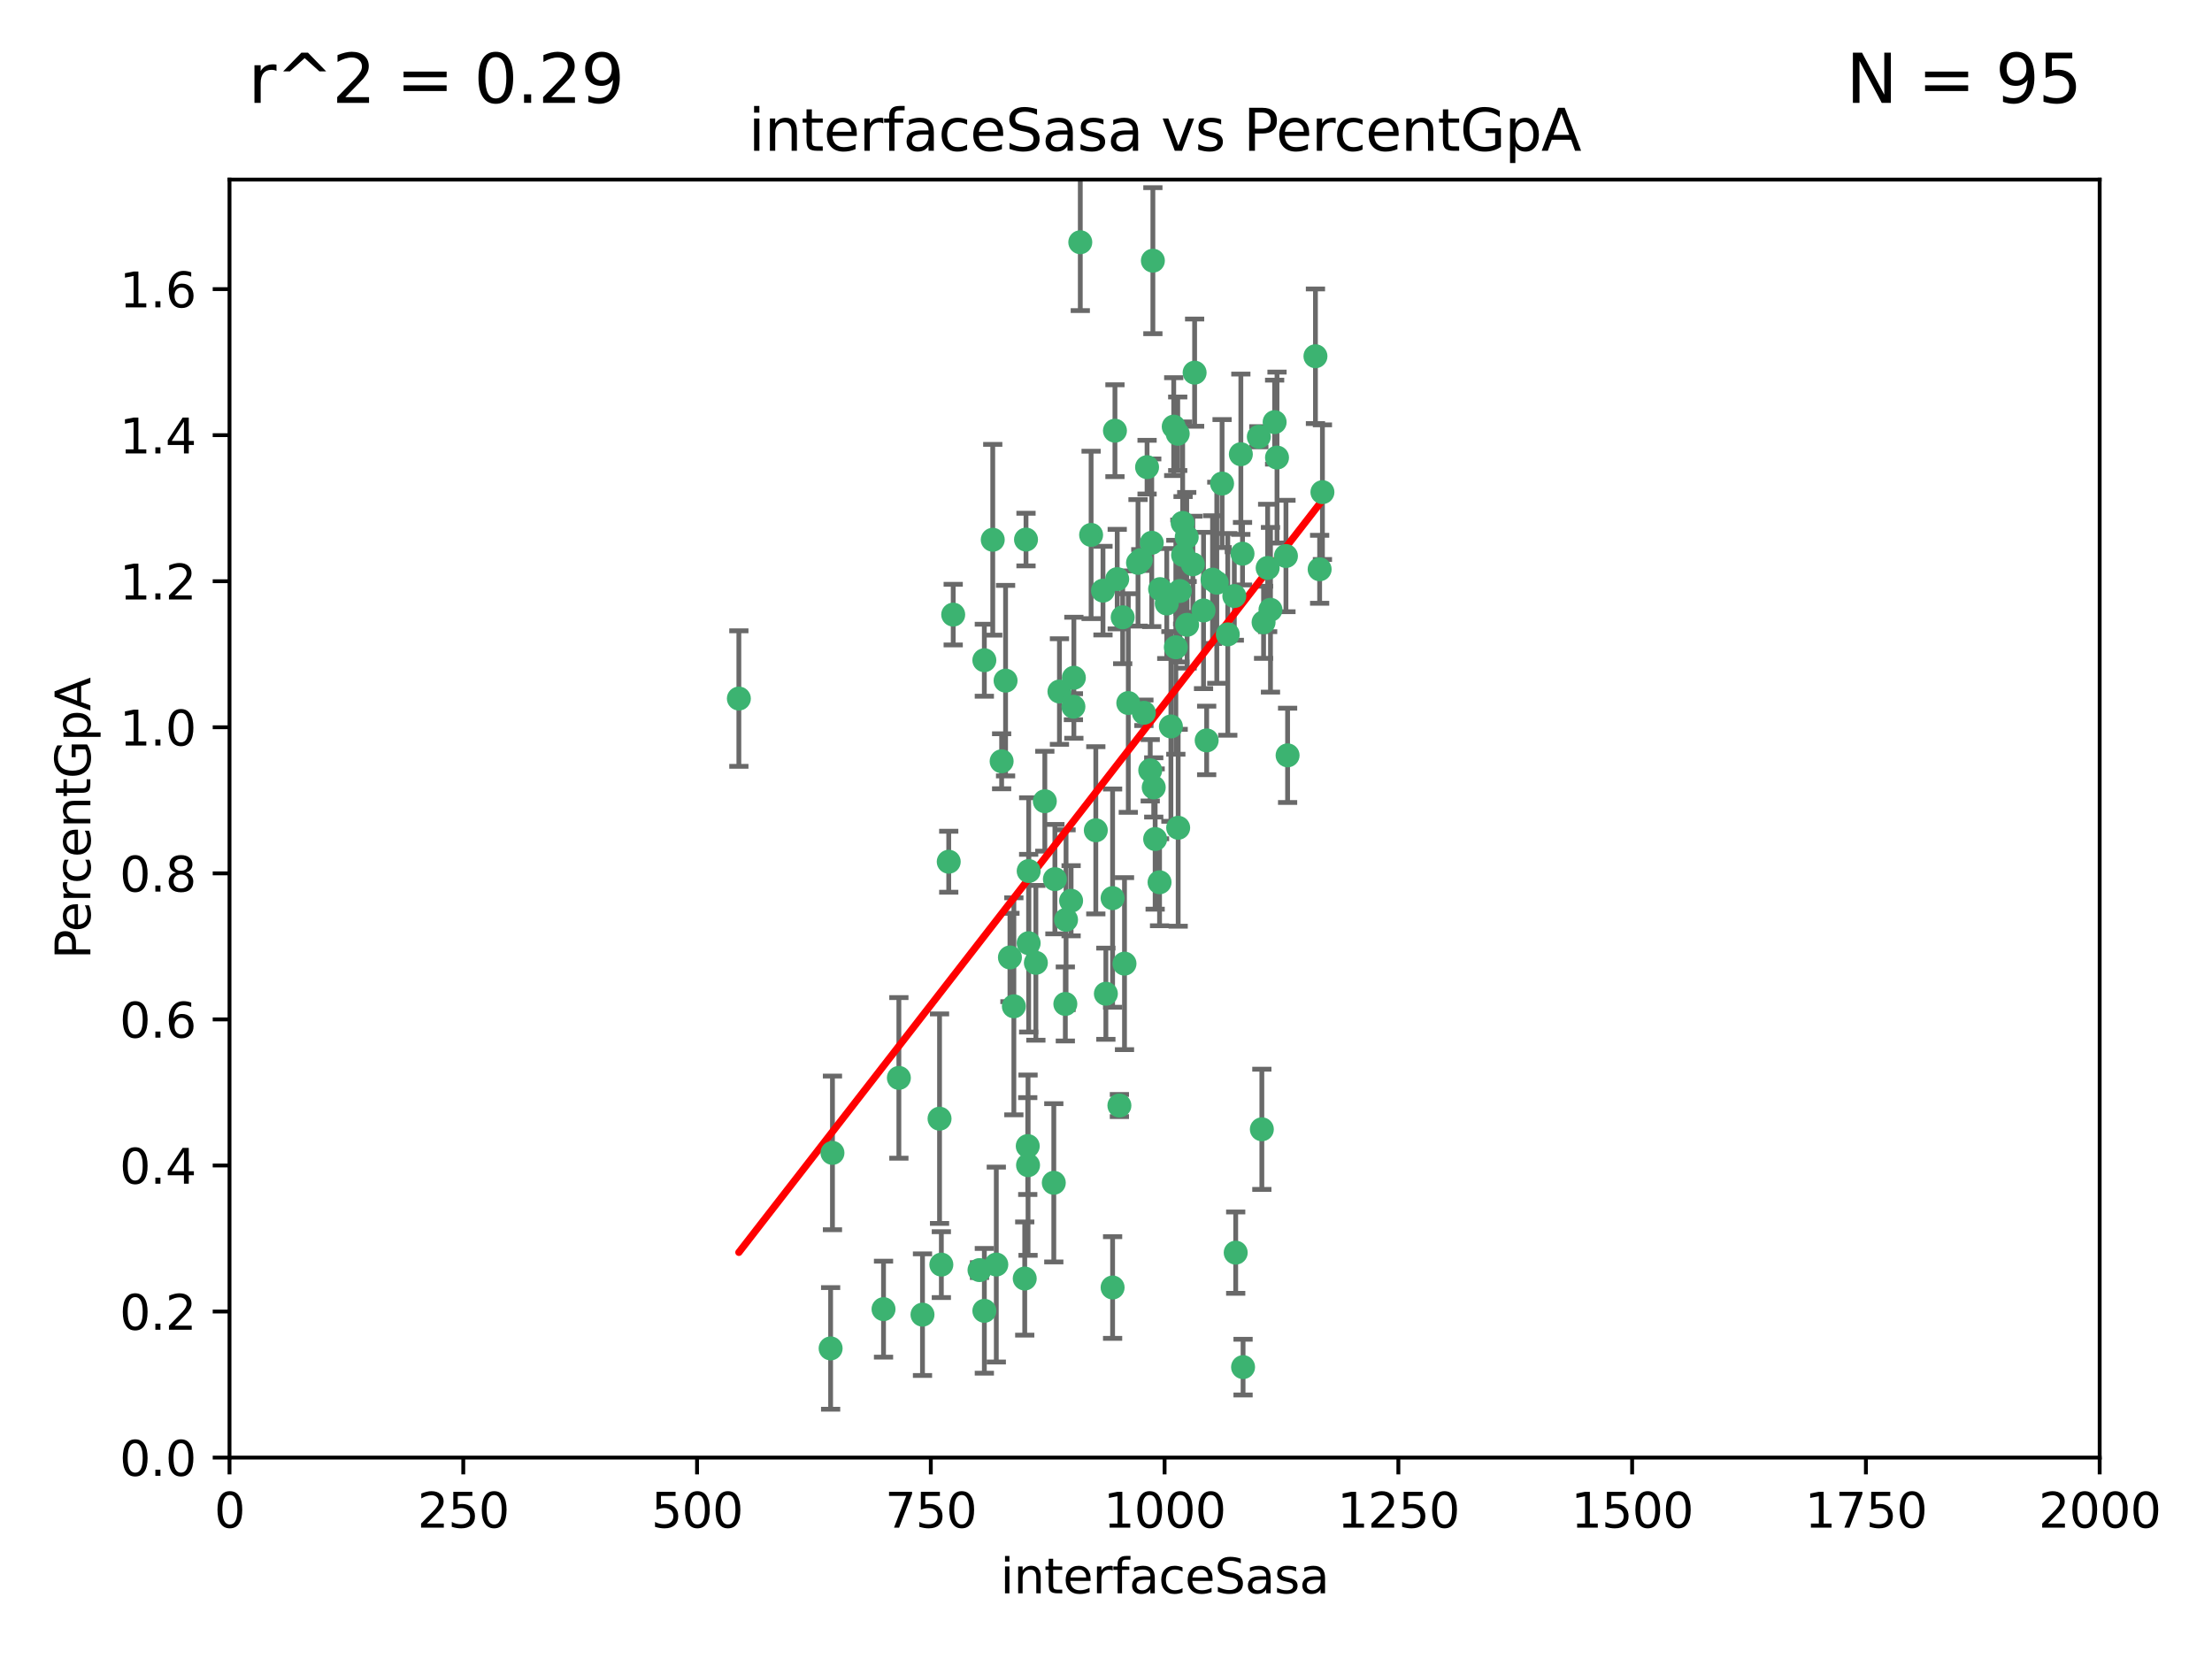 <?xml version="1.0" encoding="utf-8" standalone="no"?>
<!DOCTYPE svg PUBLIC "-//W3C//DTD SVG 1.1//EN"
  "http://www.w3.org/Graphics/SVG/1.1/DTD/svg11.dtd">
<svg xmlns:xlink="http://www.w3.org/1999/xlink" width="460.8pt" height="345.6pt" viewBox="0 0 460.8 345.6" xmlns="http://www.w3.org/2000/svg" version="1.1">
 <defs>
  <style type="text/css">*{stroke-linejoin: round; stroke-linecap: butt}</style>
 </defs>
 <g id="figure_1">
  <g id="patch_1">
   <path d="M 0 345.6 
L 460.8 345.6 
L 460.8 0 
L 0 0 
z
" style="fill: #ffffff"/>
  </g>
  <g id="axes_1">
   <g id="patch_2">
    <path d="M 47.81 303.64 
L 437.4 303.64 
L 437.4 37.411 
L 47.81 37.411 
z
" style="fill: #ffffff"/>
   </g>
   <g id="PathCollection_1">
    <defs>
     <path id="m28d72d3148" d="M 0 1.118 
C 0.297 1.118 0.581 1 0.791 0.791 
C 1 0.581 1.118 0.297 1.118 0 
C 1.118 -0.297 1 -0.581 0.791 -0.791 
C 0.581 -1 0.297 -1.118 0 -1.118 
C -0.297 -1.118 -0.581 -1 -0.791 -0.791 
C -1 -0.581 -1.118 -0.297 -1.118 0 
C -1.118 0.297 -1 0.581 -0.791 0.791 
C -0.581 1 -0.297 1.118 0 1.118 
z
" style="stroke: #3cb371"/>
    </defs>
    <g clip-path="url(#pa8d111b10f)">
     <use xlink:href="#m28d72d3148" x="275.486" y="102.526" style="fill: #3cb371; stroke: #3cb371"/>
     <use xlink:href="#m28d72d3148" x="274.906" y="118.592" style="fill: #3cb371; stroke: #3cb371"/>
     <use xlink:href="#m28d72d3148" x="258.839" y="115.347" style="fill: #3cb371; stroke: #3cb371"/>
     <use xlink:href="#m28d72d3148" x="266.025" y="95.318" style="fill: #3cb371; stroke: #3cb371"/>
     <use xlink:href="#m28d72d3148" x="274.033" y="74.211" style="fill: #3cb371; stroke: #3cb371"/>
     <use xlink:href="#m28d72d3148" x="244.948" y="134.836" style="fill: #3cb371; stroke: #3cb371"/>
     <use xlink:href="#m28d72d3148" x="245.342" y="90.362" style="fill: #3cb371; stroke: #3cb371"/>
     <use xlink:href="#m28d72d3148" x="238.294" y="148.487" style="fill: #3cb371; stroke: #3cb371"/>
     <use xlink:href="#m28d72d3148" x="265.53" y="87.939" style="fill: #3cb371; stroke: #3cb371"/>
     <use xlink:href="#m28d72d3148" x="240.166" y="54.304" style="fill: #3cb371; stroke: #3cb371"/>
     <use xlink:href="#m28d72d3148" x="233.876" y="128.593" style="fill: #3cb371; stroke: #3cb371"/>
     <use xlink:href="#m28d72d3148" x="246.37" y="108.935" style="fill: #3cb371; stroke: #3cb371"/>
     <use xlink:href="#m28d72d3148" x="247.296" y="130.157" style="fill: #3cb371; stroke: #3cb371"/>
     <use xlink:href="#m28d72d3148" x="231.774" y="187.094" style="fill: #3cb371; stroke: #3cb371"/>
     <use xlink:href="#m28d72d3148" x="238.956" y="97.317" style="fill: #3cb371; stroke: #3cb371"/>
     <use xlink:href="#m28d72d3148" x="243.059" y="125.723" style="fill: #3cb371; stroke: #3cb371"/>
     <use xlink:href="#m28d72d3148" x="230.374" y="207.013" style="fill: #3cb371; stroke: #3cb371"/>
     <use xlink:href="#m28d72d3148" x="267.887" y="115.829" style="fill: #3cb371; stroke: #3cb371"/>
     <use xlink:href="#m28d72d3148" x="245.788" y="123.117" style="fill: #3cb371; stroke: #3cb371"/>
     <use xlink:href="#m28d72d3148" x="219.756" y="183.14" style="fill: #3cb371; stroke: #3cb371"/>
     <use xlink:href="#m28d72d3148" x="220.702" y="144.057" style="fill: #3cb371; stroke: #3cb371"/>
     <use xlink:href="#m28d72d3148" x="217.656" y="166.909" style="fill: #3cb371; stroke: #3cb371"/>
     <use xlink:href="#m28d72d3148" x="244.508" y="88.874" style="fill: #3cb371; stroke: #3cb371"/>
     <use xlink:href="#m28d72d3148" x="221.928" y="209.141" style="fill: #3cb371; stroke: #3cb371"/>
     <use xlink:href="#m28d72d3148" x="250.718" y="127.171" style="fill: #3cb371; stroke: #3cb371"/>
     <use xlink:href="#m28d72d3148" x="245.435" y="172.439" style="fill: #3cb371; stroke: #3cb371"/>
     <use xlink:href="#m28d72d3148" x="264.664" y="127.028" style="fill: #3cb371; stroke: #3cb371"/>
     <use xlink:href="#m28d72d3148" x="240.345" y="164.032" style="fill: #3cb371; stroke: #3cb371"/>
     <use xlink:href="#m28d72d3148" x="196.1" y="263.443" style="fill: #3cb371; stroke: #3cb371"/>
     <use xlink:href="#m28d72d3148" x="229.772" y="123.038" style="fill: #3cb371; stroke: #3cb371"/>
     <use xlink:href="#m28d72d3148" x="257.131" y="124.161" style="fill: #3cb371; stroke: #3cb371"/>
     <use xlink:href="#m28d72d3148" x="153.919" y="145.522" style="fill: #3cb371; stroke: #3cb371"/>
     <use xlink:href="#m28d72d3148" x="268.23" y="157.353" style="fill: #3cb371; stroke: #3cb371"/>
     <use xlink:href="#m28d72d3148" x="206.808" y="112.441" style="fill: #3cb371; stroke: #3cb371"/>
     <use xlink:href="#m28d72d3148" x="246.456" y="115.624" style="fill: #3cb371; stroke: #3cb371"/>
     <use xlink:href="#m28d72d3148" x="252.596" y="120.746" style="fill: #3cb371; stroke: #3cb371"/>
     <use xlink:href="#m28d72d3148" x="239.93" y="113.07" style="fill: #3cb371; stroke: #3cb371"/>
     <use xlink:href="#m28d72d3148" x="215.791" y="200.575" style="fill: #3cb371; stroke: #3cb371"/>
     <use xlink:href="#m28d72d3148" x="232.737" y="120.64" style="fill: #3cb371; stroke: #3cb371"/>
     <use xlink:href="#m28d72d3148" x="225.044" y="50.463" style="fill: #3cb371; stroke: #3cb371"/>
     <use xlink:href="#m28d72d3148" x="264.075" y="118.317" style="fill: #3cb371; stroke: #3cb371"/>
     <use xlink:href="#m28d72d3148" x="255.769" y="132.151" style="fill: #3cb371; stroke: #3cb371"/>
     <use xlink:href="#m28d72d3148" x="248.492" y="117.548" style="fill: #3cb371; stroke: #3cb371"/>
     <use xlink:href="#m28d72d3148" x="233.191" y="230.303" style="fill: #3cb371; stroke: #3cb371"/>
     <use xlink:href="#m28d72d3148" x="205.058" y="273.067" style="fill: #3cb371; stroke: #3cb371"/>
     <use xlink:href="#m28d72d3148" x="198.57" y="128.033" style="fill: #3cb371; stroke: #3cb371"/>
     <use xlink:href="#m28d72d3148" x="241.67" y="122.726" style="fill: #3cb371; stroke: #3cb371"/>
     <use xlink:href="#m28d72d3148" x="213.736" y="112.4" style="fill: #3cb371; stroke: #3cb371"/>
     <use xlink:href="#m28d72d3148" x="253.48" y="121.39" style="fill: #3cb371; stroke: #3cb371"/>
     <use xlink:href="#m28d72d3148" x="227.298" y="111.43" style="fill: #3cb371; stroke: #3cb371"/>
     <use xlink:href="#m28d72d3148" x="257.419" y="260.948" style="fill: #3cb371; stroke: #3cb371"/>
     <use xlink:href="#m28d72d3148" x="223.706" y="141.186" style="fill: #3cb371; stroke: #3cb371"/>
     <use xlink:href="#m28d72d3148" x="254.581" y="100.735" style="fill: #3cb371; stroke: #3cb371"/>
     <use xlink:href="#m28d72d3148" x="223.131" y="187.642" style="fill: #3cb371; stroke: #3cb371"/>
     <use xlink:href="#m28d72d3148" x="222.078" y="191.601" style="fill: #3cb371; stroke: #3cb371"/>
     <use xlink:href="#m28d72d3148" x="262.238" y="90.985" style="fill: #3cb371; stroke: #3cb371"/>
     <use xlink:href="#m28d72d3148" x="237.649" y="116.663" style="fill: #3cb371; stroke: #3cb371"/>
     <use xlink:href="#m28d72d3148" x="237.069" y="117.25" style="fill: #3cb371; stroke: #3cb371"/>
     <use xlink:href="#m28d72d3148" x="262.866" y="235.252" style="fill: #3cb371; stroke: #3cb371"/>
     <use xlink:href="#m28d72d3148" x="231.776" y="268.209" style="fill: #3cb371; stroke: #3cb371"/>
     <use xlink:href="#m28d72d3148" x="214.099" y="238.745" style="fill: #3cb371; stroke: #3cb371"/>
     <use xlink:href="#m28d72d3148" x="214.288" y="196.482" style="fill: #3cb371; stroke: #3cb371"/>
     <use xlink:href="#m28d72d3148" x="210.388" y="199.457" style="fill: #3cb371; stroke: #3cb371"/>
     <use xlink:href="#m28d72d3148" x="173.034" y="280.897" style="fill: #3cb371; stroke: #3cb371"/>
     <use xlink:href="#m28d72d3148" x="195.724" y="233.04" style="fill: #3cb371; stroke: #3cb371"/>
     <use xlink:href="#m28d72d3148" x="247.216" y="111.877" style="fill: #3cb371; stroke: #3cb371"/>
     <use xlink:href="#m28d72d3148" x="214.295" y="181.451" style="fill: #3cb371; stroke: #3cb371"/>
     <use xlink:href="#m28d72d3148" x="187.252" y="224.544" style="fill: #3cb371; stroke: #3cb371"/>
     <use xlink:href="#m28d72d3148" x="213.471" y="266.343" style="fill: #3cb371; stroke: #3cb371"/>
     <use xlink:href="#m28d72d3148" x="211.206" y="209.633" style="fill: #3cb371; stroke: #3cb371"/>
     <use xlink:href="#m28d72d3148" x="234.254" y="200.742" style="fill: #3cb371; stroke: #3cb371"/>
     <use xlink:href="#m28d72d3148" x="232.265" y="89.722" style="fill: #3cb371; stroke: #3cb371"/>
     <use xlink:href="#m28d72d3148" x="228.278" y="172.967" style="fill: #3cb371; stroke: #3cb371"/>
     <use xlink:href="#m28d72d3148" x="258.492" y="94.622" style="fill: #3cb371; stroke: #3cb371"/>
     <use xlink:href="#m28d72d3148" x="205.056" y="137.537" style="fill: #3cb371; stroke: #3cb371"/>
     <use xlink:href="#m28d72d3148" x="173.416" y="240.17" style="fill: #3cb371; stroke: #3cb371"/>
     <use xlink:href="#m28d72d3148" x="207.548" y="263.429" style="fill: #3cb371; stroke: #3cb371"/>
     <use xlink:href="#m28d72d3148" x="192.173" y="273.866" style="fill: #3cb371; stroke: #3cb371"/>
     <use xlink:href="#m28d72d3148" x="204.049" y="264.585" style="fill: #3cb371; stroke: #3cb371"/>
     <use xlink:href="#m28d72d3148" x="219.526" y="246.398" style="fill: #3cb371; stroke: #3cb371"/>
     <use xlink:href="#m28d72d3148" x="239.615" y="160.464" style="fill: #3cb371; stroke: #3cb371"/>
     <use xlink:href="#m28d72d3148" x="241.557" y="183.793" style="fill: #3cb371; stroke: #3cb371"/>
     <use xlink:href="#m28d72d3148" x="263.228" y="129.634" style="fill: #3cb371; stroke: #3cb371"/>
     <use xlink:href="#m28d72d3148" x="251.371" y="154.242" style="fill: #3cb371; stroke: #3cb371"/>
     <use xlink:href="#m28d72d3148" x="214.161" y="242.728" style="fill: #3cb371; stroke: #3cb371"/>
     <use xlink:href="#m28d72d3148" x="223.611" y="147.219" style="fill: #3cb371; stroke: #3cb371"/>
     <use xlink:href="#m28d72d3148" x="240.64" y="174.785" style="fill: #3cb371; stroke: #3cb371"/>
     <use xlink:href="#m28d72d3148" x="258.954" y="284.794" style="fill: #3cb371; stroke: #3cb371"/>
     <use xlink:href="#m28d72d3148" x="235.045" y="146.454" style="fill: #3cb371; stroke: #3cb371"/>
     <use xlink:href="#m28d72d3148" x="209.48" y="141.79" style="fill: #3cb371; stroke: #3cb371"/>
     <use xlink:href="#m28d72d3148" x="243.922" y="151.336" style="fill: #3cb371; stroke: #3cb371"/>
     <use xlink:href="#m28d72d3148" x="248.862" y="77.63" style="fill: #3cb371; stroke: #3cb371"/>
     <use xlink:href="#m28d72d3148" x="197.639" y="179.513" style="fill: #3cb371; stroke: #3cb371"/>
     <use xlink:href="#m28d72d3148" x="208.658" y="158.587" style="fill: #3cb371; stroke: #3cb371"/>
     <use xlink:href="#m28d72d3148" x="184.055" y="272.718" style="fill: #3cb371; stroke: #3cb371"/>
    </g>
   </g>
   <g id="matplotlib.axis_1">
    <g id="xtick_1">
     <g id="line2d_1">
      <defs>
       <path id="m932540bf63" d="M 0 0 
L 0 3.5 
" style="stroke: #000000; stroke-width: 0.8"/>
      </defs>
      <g>
       <use xlink:href="#m932540bf63" x="47.81" y="303.64" style="stroke: #000000; stroke-width: 0.8"/>
      </g>
     </g>
     <g id="text_1">
      <!-- 0 -->
      <g transform="translate(44.629 318.238)scale(0.1 -0.1)">
       <defs>
        <path id="DejaVuSans-30" d="M 2034 4250 
Q 1547 4250 1301 3770 
Q 1056 3291 1056 2328 
Q 1056 1369 1301 889 
Q 1547 409 2034 409 
Q 2525 409 2770 889 
Q 3016 1369 3016 2328 
Q 3016 3291 2770 3770 
Q 2525 4250 2034 4250 
z
M 2034 4750 
Q 2819 4750 3233 4129 
Q 3647 3509 3647 2328 
Q 3647 1150 3233 529 
Q 2819 -91 2034 -91 
Q 1250 -91 836 529 
Q 422 1150 422 2328 
Q 422 3509 836 4129 
Q 1250 4750 2034 4750 
z
" transform="scale(0.016)"/>
       </defs>
       <use xlink:href="#DejaVuSans-30"/>
      </g>
     </g>
    </g>
    <g id="xtick_2">
     <g id="line2d_2">
      <g>
       <use xlink:href="#m932540bf63" x="96.509" y="303.64" style="stroke: #000000; stroke-width: 0.8"/>
      </g>
     </g>
     <g id="text_2">
      <!-- 250 -->
      <g transform="translate(86.965 318.238)scale(0.1 -0.1)">
       <defs>
        <path id="DejaVuSans-32" d="M 1228 531 
L 3431 531 
L 3431 0 
L 469 0 
L 469 531 
Q 828 903 1448 1529 
Q 2069 2156 2228 2338 
Q 2531 2678 2651 2914 
Q 2772 3150 2772 3378 
Q 2772 3750 2511 3984 
Q 2250 4219 1831 4219 
Q 1534 4219 1204 4116 
Q 875 4013 500 3803 
L 500 4441 
Q 881 4594 1212 4672 
Q 1544 4750 1819 4750 
Q 2544 4750 2975 4387 
Q 3406 4025 3406 3419 
Q 3406 3131 3298 2873 
Q 3191 2616 2906 2266 
Q 2828 2175 2409 1742 
Q 1991 1309 1228 531 
z
" transform="scale(0.016)"/>
        <path id="DejaVuSans-35" d="M 691 4666 
L 3169 4666 
L 3169 4134 
L 1269 4134 
L 1269 2991 
Q 1406 3038 1543 3061 
Q 1681 3084 1819 3084 
Q 2600 3084 3056 2656 
Q 3513 2228 3513 1497 
Q 3513 744 3044 326 
Q 2575 -91 1722 -91 
Q 1428 -91 1123 -41 
Q 819 9 494 109 
L 494 744 
Q 775 591 1075 516 
Q 1375 441 1709 441 
Q 2250 441 2565 725 
Q 2881 1009 2881 1497 
Q 2881 1984 2565 2268 
Q 2250 2553 1709 2553 
Q 1456 2553 1204 2497 
Q 953 2441 691 2322 
L 691 4666 
z
" transform="scale(0.016)"/>
       </defs>
       <use xlink:href="#DejaVuSans-32"/>
       <use xlink:href="#DejaVuSans-35" x="63.623"/>
       <use xlink:href="#DejaVuSans-30" x="127.246"/>
      </g>
     </g>
    </g>
    <g id="xtick_3">
     <g id="line2d_3">
      <g>
       <use xlink:href="#m932540bf63" x="145.208" y="303.64" style="stroke: #000000; stroke-width: 0.8"/>
      </g>
     </g>
     <g id="text_3">
      <!-- 500 -->
      <g transform="translate(135.664 318.238)scale(0.1 -0.1)">
       <use xlink:href="#DejaVuSans-35"/>
       <use xlink:href="#DejaVuSans-30" x="63.623"/>
       <use xlink:href="#DejaVuSans-30" x="127.246"/>
      </g>
     </g>
    </g>
    <g id="xtick_4">
     <g id="line2d_4">
      <g>
       <use xlink:href="#m932540bf63" x="193.906" y="303.64" style="stroke: #000000; stroke-width: 0.8"/>
      </g>
     </g>
     <g id="text_4">
      <!-- 750 -->
      <g transform="translate(184.363 318.238)scale(0.1 -0.1)">
       <defs>
        <path id="DejaVuSans-37" d="M 525 4666 
L 3525 4666 
L 3525 4397 
L 1831 0 
L 1172 0 
L 2766 4134 
L 525 4134 
L 525 4666 
z
" transform="scale(0.016)"/>
       </defs>
       <use xlink:href="#DejaVuSans-37"/>
       <use xlink:href="#DejaVuSans-35" x="63.623"/>
       <use xlink:href="#DejaVuSans-30" x="127.246"/>
      </g>
     </g>
    </g>
    <g id="xtick_5">
     <g id="line2d_5">
      <g>
       <use xlink:href="#m932540bf63" x="242.605" y="303.64" style="stroke: #000000; stroke-width: 0.8"/>
      </g>
     </g>
     <g id="text_5">
      <!-- 1000 -->
      <g transform="translate(229.88 318.238)scale(0.1 -0.1)">
       <defs>
        <path id="DejaVuSans-31" d="M 794 531 
L 1825 531 
L 1825 4091 
L 703 3866 
L 703 4441 
L 1819 4666 
L 2450 4666 
L 2450 531 
L 3481 531 
L 3481 0 
L 794 0 
L 794 531 
z
" transform="scale(0.016)"/>
       </defs>
       <use xlink:href="#DejaVuSans-31"/>
       <use xlink:href="#DejaVuSans-30" x="63.623"/>
       <use xlink:href="#DejaVuSans-30" x="127.246"/>
       <use xlink:href="#DejaVuSans-30" x="190.869"/>
      </g>
     </g>
    </g>
    <g id="xtick_6">
     <g id="line2d_6">
      <g>
       <use xlink:href="#m932540bf63" x="291.304" y="303.64" style="stroke: #000000; stroke-width: 0.8"/>
      </g>
     </g>
     <g id="text_6">
      <!-- 1250 -->
      <g transform="translate(278.579 318.238)scale(0.1 -0.1)">
       <use xlink:href="#DejaVuSans-31"/>
       <use xlink:href="#DejaVuSans-32" x="63.623"/>
       <use xlink:href="#DejaVuSans-35" x="127.246"/>
       <use xlink:href="#DejaVuSans-30" x="190.869"/>
      </g>
     </g>
    </g>
    <g id="xtick_7">
     <g id="line2d_7">
      <g>
       <use xlink:href="#m932540bf63" x="340.002" y="303.64" style="stroke: #000000; stroke-width: 0.8"/>
      </g>
     </g>
     <g id="text_7">
      <!-- 1500 -->
      <g transform="translate(327.277 318.238)scale(0.1 -0.1)">
       <use xlink:href="#DejaVuSans-31"/>
       <use xlink:href="#DejaVuSans-35" x="63.623"/>
       <use xlink:href="#DejaVuSans-30" x="127.246"/>
       <use xlink:href="#DejaVuSans-30" x="190.869"/>
      </g>
     </g>
    </g>
    <g id="xtick_8">
     <g id="line2d_8">
      <g>
       <use xlink:href="#m932540bf63" x="388.701" y="303.64" style="stroke: #000000; stroke-width: 0.8"/>
      </g>
     </g>
     <g id="text_8">
      <!-- 1750 -->
      <g transform="translate(375.976 318.238)scale(0.1 -0.1)">
       <use xlink:href="#DejaVuSans-31"/>
       <use xlink:href="#DejaVuSans-37" x="63.623"/>
       <use xlink:href="#DejaVuSans-35" x="127.246"/>
       <use xlink:href="#DejaVuSans-30" x="190.869"/>
      </g>
     </g>
    </g>
    <g id="xtick_9">
     <g id="line2d_9">
      <g>
       <use xlink:href="#m932540bf63" x="437.4" y="303.64" style="stroke: #000000; stroke-width: 0.8"/>
      </g>
     </g>
     <g id="text_9">
      <!-- 2000 -->
      <g transform="translate(424.675 318.238)scale(0.1 -0.1)">
       <use xlink:href="#DejaVuSans-32"/>
       <use xlink:href="#DejaVuSans-30" x="63.623"/>
       <use xlink:href="#DejaVuSans-30" x="127.246"/>
       <use xlink:href="#DejaVuSans-30" x="190.869"/>
      </g>
     </g>
    </g>
    <g id="text_10">
     <!-- interfaceSasa -->
     <g transform="translate(208.398 331.917)scale(0.1 -0.1)">
      <defs>
       <path id="DejaVuSans-69" d="M 603 3500 
L 1178 3500 
L 1178 0 
L 603 0 
L 603 3500 
z
M 603 4863 
L 1178 4863 
L 1178 4134 
L 603 4134 
L 603 4863 
z
" transform="scale(0.016)"/>
       <path id="DejaVuSans-6e" d="M 3513 2113 
L 3513 0 
L 2938 0 
L 2938 2094 
Q 2938 2591 2744 2837 
Q 2550 3084 2163 3084 
Q 1697 3084 1428 2787 
Q 1159 2491 1159 1978 
L 1159 0 
L 581 0 
L 581 3500 
L 1159 3500 
L 1159 2956 
Q 1366 3272 1645 3428 
Q 1925 3584 2291 3584 
Q 2894 3584 3203 3211 
Q 3513 2838 3513 2113 
z
" transform="scale(0.016)"/>
       <path id="DejaVuSans-74" d="M 1172 4494 
L 1172 3500 
L 2356 3500 
L 2356 3053 
L 1172 3053 
L 1172 1153 
Q 1172 725 1289 603 
Q 1406 481 1766 481 
L 2356 481 
L 2356 0 
L 1766 0 
Q 1100 0 847 248 
Q 594 497 594 1153 
L 594 3053 
L 172 3053 
L 172 3500 
L 594 3500 
L 594 4494 
L 1172 4494 
z
" transform="scale(0.016)"/>
       <path id="DejaVuSans-65" d="M 3597 1894 
L 3597 1613 
L 953 1613 
Q 991 1019 1311 708 
Q 1631 397 2203 397 
Q 2534 397 2845 478 
Q 3156 559 3463 722 
L 3463 178 
Q 3153 47 2828 -22 
Q 2503 -91 2169 -91 
Q 1331 -91 842 396 
Q 353 884 353 1716 
Q 353 2575 817 3079 
Q 1281 3584 2069 3584 
Q 2775 3584 3186 3129 
Q 3597 2675 3597 1894 
z
M 3022 2063 
Q 3016 2534 2758 2815 
Q 2500 3097 2075 3097 
Q 1594 3097 1305 2825 
Q 1016 2553 972 2059 
L 3022 2063 
z
" transform="scale(0.016)"/>
       <path id="DejaVuSans-72" d="M 2631 2963 
Q 2534 3019 2420 3045 
Q 2306 3072 2169 3072 
Q 1681 3072 1420 2755 
Q 1159 2438 1159 1844 
L 1159 0 
L 581 0 
L 581 3500 
L 1159 3500 
L 1159 2956 
Q 1341 3275 1631 3429 
Q 1922 3584 2338 3584 
Q 2397 3584 2469 3576 
Q 2541 3569 2628 3553 
L 2631 2963 
z
" transform="scale(0.016)"/>
       <path id="DejaVuSans-66" d="M 2375 4863 
L 2375 4384 
L 1825 4384 
Q 1516 4384 1395 4259 
Q 1275 4134 1275 3809 
L 1275 3500 
L 2222 3500 
L 2222 3053 
L 1275 3053 
L 1275 0 
L 697 0 
L 697 3053 
L 147 3053 
L 147 3500 
L 697 3500 
L 697 3744 
Q 697 4328 969 4595 
Q 1241 4863 1831 4863 
L 2375 4863 
z
" transform="scale(0.016)"/>
       <path id="DejaVuSans-61" d="M 2194 1759 
Q 1497 1759 1228 1600 
Q 959 1441 959 1056 
Q 959 750 1161 570 
Q 1363 391 1709 391 
Q 2188 391 2477 730 
Q 2766 1069 2766 1631 
L 2766 1759 
L 2194 1759 
z
M 3341 1997 
L 3341 0 
L 2766 0 
L 2766 531 
Q 2569 213 2275 61 
Q 1981 -91 1556 -91 
Q 1019 -91 701 211 
Q 384 513 384 1019 
Q 384 1609 779 1909 
Q 1175 2209 1959 2209 
L 2766 2209 
L 2766 2266 
Q 2766 2663 2505 2880 
Q 2244 3097 1772 3097 
Q 1472 3097 1187 3025 
Q 903 2953 641 2809 
L 641 3341 
Q 956 3463 1253 3523 
Q 1550 3584 1831 3584 
Q 2591 3584 2966 3190 
Q 3341 2797 3341 1997 
z
" transform="scale(0.016)"/>
       <path id="DejaVuSans-63" d="M 3122 3366 
L 3122 2828 
Q 2878 2963 2633 3030 
Q 2388 3097 2138 3097 
Q 1578 3097 1268 2742 
Q 959 2388 959 1747 
Q 959 1106 1268 751 
Q 1578 397 2138 397 
Q 2388 397 2633 464 
Q 2878 531 3122 666 
L 3122 134 
Q 2881 22 2623 -34 
Q 2366 -91 2075 -91 
Q 1284 -91 818 406 
Q 353 903 353 1747 
Q 353 2603 823 3093 
Q 1294 3584 2113 3584 
Q 2378 3584 2631 3529 
Q 2884 3475 3122 3366 
z
" transform="scale(0.016)"/>
       <path id="DejaVuSans-53" d="M 3425 4513 
L 3425 3897 
Q 3066 4069 2747 4153 
Q 2428 4238 2131 4238 
Q 1616 4238 1336 4038 
Q 1056 3838 1056 3469 
Q 1056 3159 1242 3001 
Q 1428 2844 1947 2747 
L 2328 2669 
Q 3034 2534 3370 2195 
Q 3706 1856 3706 1288 
Q 3706 609 3251 259 
Q 2797 -91 1919 -91 
Q 1588 -91 1214 -16 
Q 841 59 441 206 
L 441 856 
Q 825 641 1194 531 
Q 1563 422 1919 422 
Q 2459 422 2753 634 
Q 3047 847 3047 1241 
Q 3047 1584 2836 1778 
Q 2625 1972 2144 2069 
L 1759 2144 
Q 1053 2284 737 2584 
Q 422 2884 422 3419 
Q 422 4038 858 4394 
Q 1294 4750 2059 4750 
Q 2388 4750 2728 4690 
Q 3069 4631 3425 4513 
z
" transform="scale(0.016)"/>
       <path id="DejaVuSans-73" d="M 2834 3397 
L 2834 2853 
Q 2591 2978 2328 3040 
Q 2066 3103 1784 3103 
Q 1356 3103 1142 2972 
Q 928 2841 928 2578 
Q 928 2378 1081 2264 
Q 1234 2150 1697 2047 
L 1894 2003 
Q 2506 1872 2764 1633 
Q 3022 1394 3022 966 
Q 3022 478 2636 193 
Q 2250 -91 1575 -91 
Q 1294 -91 989 -36 
Q 684 19 347 128 
L 347 722 
Q 666 556 975 473 
Q 1284 391 1588 391 
Q 1994 391 2212 530 
Q 2431 669 2431 922 
Q 2431 1156 2273 1281 
Q 2116 1406 1581 1522 
L 1381 1569 
Q 847 1681 609 1914 
Q 372 2147 372 2553 
Q 372 3047 722 3315 
Q 1072 3584 1716 3584 
Q 2034 3584 2315 3537 
Q 2597 3491 2834 3397 
z
" transform="scale(0.016)"/>
      </defs>
      <use xlink:href="#DejaVuSans-69"/>
      <use xlink:href="#DejaVuSans-6e" x="27.783"/>
      <use xlink:href="#DejaVuSans-74" x="91.162"/>
      <use xlink:href="#DejaVuSans-65" x="130.371"/>
      <use xlink:href="#DejaVuSans-72" x="191.895"/>
      <use xlink:href="#DejaVuSans-66" x="233.008"/>
      <use xlink:href="#DejaVuSans-61" x="268.213"/>
      <use xlink:href="#DejaVuSans-63" x="329.492"/>
      <use xlink:href="#DejaVuSans-65" x="384.473"/>
      <use xlink:href="#DejaVuSans-53" x="445.996"/>
      <use xlink:href="#DejaVuSans-61" x="509.473"/>
      <use xlink:href="#DejaVuSans-73" x="570.752"/>
      <use xlink:href="#DejaVuSans-61" x="622.852"/>
     </g>
    </g>
   </g>
   <g id="matplotlib.axis_2">
    <g id="ytick_1">
     <g id="line2d_10">
      <defs>
       <path id="ma4a261b527" d="M 0 0 
L -3.5 0 
" style="stroke: #000000; stroke-width: 0.8"/>
      </defs>
      <g>
       <use xlink:href="#ma4a261b527" x="47.81" y="303.64" style="stroke: #000000; stroke-width: 0.8"/>
      </g>
     </g>
     <g id="text_11">
      <!-- 0.0 -->
      <g transform="translate(24.907 307.439)scale(0.1 -0.1)">
       <defs>
        <path id="DejaVuSans-2e" d="M 684 794 
L 1344 794 
L 1344 0 
L 684 0 
L 684 794 
z
" transform="scale(0.016)"/>
       </defs>
       <use xlink:href="#DejaVuSans-30"/>
       <use xlink:href="#DejaVuSans-2e" x="63.623"/>
       <use xlink:href="#DejaVuSans-30" x="95.41"/>
      </g>
     </g>
    </g>
    <g id="ytick_2">
     <g id="line2d_11">
      <g>
       <use xlink:href="#ma4a261b527" x="47.81" y="273.214" style="stroke: #000000; stroke-width: 0.8"/>
      </g>
     </g>
     <g id="text_12">
      <!-- 0.2 -->
      <g transform="translate(24.907 277.013)scale(0.1 -0.1)">
       <use xlink:href="#DejaVuSans-30"/>
       <use xlink:href="#DejaVuSans-2e" x="63.623"/>
       <use xlink:href="#DejaVuSans-32" x="95.41"/>
      </g>
     </g>
    </g>
    <g id="ytick_3">
     <g id="line2d_12">
      <g>
       <use xlink:href="#ma4a261b527" x="47.81" y="242.788" style="stroke: #000000; stroke-width: 0.8"/>
      </g>
     </g>
     <g id="text_13">
      <!-- 0.4 -->
      <g transform="translate(24.907 246.587)scale(0.1 -0.1)">
       <defs>
        <path id="DejaVuSans-34" d="M 2419 4116 
L 825 1625 
L 2419 1625 
L 2419 4116 
z
M 2253 4666 
L 3047 4666 
L 3047 1625 
L 3713 1625 
L 3713 1100 
L 3047 1100 
L 3047 0 
L 2419 0 
L 2419 1100 
L 313 1100 
L 313 1709 
L 2253 4666 
z
" transform="scale(0.016)"/>
       </defs>
       <use xlink:href="#DejaVuSans-30"/>
       <use xlink:href="#DejaVuSans-2e" x="63.623"/>
       <use xlink:href="#DejaVuSans-34" x="95.41"/>
      </g>
     </g>
    </g>
    <g id="ytick_4">
     <g id="line2d_13">
      <g>
       <use xlink:href="#ma4a261b527" x="47.81" y="212.362" style="stroke: #000000; stroke-width: 0.8"/>
      </g>
     </g>
     <g id="text_14">
      <!-- 0.6 -->
      <g transform="translate(24.907 216.161)scale(0.1 -0.1)">
       <defs>
        <path id="DejaVuSans-36" d="M 2113 2584 
Q 1688 2584 1439 2293 
Q 1191 2003 1191 1497 
Q 1191 994 1439 701 
Q 1688 409 2113 409 
Q 2538 409 2786 701 
Q 3034 994 3034 1497 
Q 3034 2003 2786 2293 
Q 2538 2584 2113 2584 
z
M 3366 4563 
L 3366 3988 
Q 3128 4100 2886 4159 
Q 2644 4219 2406 4219 
Q 1781 4219 1451 3797 
Q 1122 3375 1075 2522 
Q 1259 2794 1537 2939 
Q 1816 3084 2150 3084 
Q 2853 3084 3261 2657 
Q 3669 2231 3669 1497 
Q 3669 778 3244 343 
Q 2819 -91 2113 -91 
Q 1303 -91 875 529 
Q 447 1150 447 2328 
Q 447 3434 972 4092 
Q 1497 4750 2381 4750 
Q 2619 4750 2861 4703 
Q 3103 4656 3366 4563 
z
" transform="scale(0.016)"/>
       </defs>
       <use xlink:href="#DejaVuSans-30"/>
       <use xlink:href="#DejaVuSans-2e" x="63.623"/>
       <use xlink:href="#DejaVuSans-36" x="95.41"/>
      </g>
     </g>
    </g>
    <g id="ytick_5">
     <g id="line2d_14">
      <g>
       <use xlink:href="#ma4a261b527" x="47.81" y="181.935" style="stroke: #000000; stroke-width: 0.8"/>
      </g>
     </g>
     <g id="text_15">
      <!-- 0.8 -->
      <g transform="translate(24.907 185.735)scale(0.1 -0.1)">
       <defs>
        <path id="DejaVuSans-38" d="M 2034 2216 
Q 1584 2216 1326 1975 
Q 1069 1734 1069 1313 
Q 1069 891 1326 650 
Q 1584 409 2034 409 
Q 2484 409 2743 651 
Q 3003 894 3003 1313 
Q 3003 1734 2745 1975 
Q 2488 2216 2034 2216 
z
M 1403 2484 
Q 997 2584 770 2862 
Q 544 3141 544 3541 
Q 544 4100 942 4425 
Q 1341 4750 2034 4750 
Q 2731 4750 3128 4425 
Q 3525 4100 3525 3541 
Q 3525 3141 3298 2862 
Q 3072 2584 2669 2484 
Q 3125 2378 3379 2068 
Q 3634 1759 3634 1313 
Q 3634 634 3220 271 
Q 2806 -91 2034 -91 
Q 1263 -91 848 271 
Q 434 634 434 1313 
Q 434 1759 690 2068 
Q 947 2378 1403 2484 
z
M 1172 3481 
Q 1172 3119 1398 2916 
Q 1625 2713 2034 2713 
Q 2441 2713 2670 2916 
Q 2900 3119 2900 3481 
Q 2900 3844 2670 4047 
Q 2441 4250 2034 4250 
Q 1625 4250 1398 4047 
Q 1172 3844 1172 3481 
z
" transform="scale(0.016)"/>
       </defs>
       <use xlink:href="#DejaVuSans-30"/>
       <use xlink:href="#DejaVuSans-2e" x="63.623"/>
       <use xlink:href="#DejaVuSans-38" x="95.41"/>
      </g>
     </g>
    </g>
    <g id="ytick_6">
     <g id="line2d_15">
      <g>
       <use xlink:href="#ma4a261b527" x="47.81" y="151.509" style="stroke: #000000; stroke-width: 0.8"/>
      </g>
     </g>
     <g id="text_16">
      <!-- 1.0 -->
      <g transform="translate(24.907 155.308)scale(0.1 -0.1)">
       <use xlink:href="#DejaVuSans-31"/>
       <use xlink:href="#DejaVuSans-2e" x="63.623"/>
       <use xlink:href="#DejaVuSans-30" x="95.41"/>
      </g>
     </g>
    </g>
    <g id="ytick_7">
     <g id="line2d_16">
      <g>
       <use xlink:href="#ma4a261b527" x="47.81" y="121.083" style="stroke: #000000; stroke-width: 0.8"/>
      </g>
     </g>
     <g id="text_17">
      <!-- 1.2 -->
      <g transform="translate(24.907 124.882)scale(0.1 -0.1)">
       <use xlink:href="#DejaVuSans-31"/>
       <use xlink:href="#DejaVuSans-2e" x="63.623"/>
       <use xlink:href="#DejaVuSans-32" x="95.41"/>
      </g>
     </g>
    </g>
    <g id="ytick_8">
     <g id="line2d_17">
      <g>
       <use xlink:href="#ma4a261b527" x="47.81" y="90.657" style="stroke: #000000; stroke-width: 0.8"/>
      </g>
     </g>
     <g id="text_18">
      <!-- 1.4 -->
      <g transform="translate(24.907 94.456)scale(0.1 -0.1)">
       <use xlink:href="#DejaVuSans-31"/>
       <use xlink:href="#DejaVuSans-2e" x="63.623"/>
       <use xlink:href="#DejaVuSans-34" x="95.41"/>
      </g>
     </g>
    </g>
    <g id="ytick_9">
     <g id="line2d_18">
      <g>
       <use xlink:href="#ma4a261b527" x="47.81" y="60.231" style="stroke: #000000; stroke-width: 0.8"/>
      </g>
     </g>
     <g id="text_19">
      <!-- 1.6 -->
      <g transform="translate(24.907 64.03)scale(0.1 -0.1)">
       <use xlink:href="#DejaVuSans-31"/>
       <use xlink:href="#DejaVuSans-2e" x="63.623"/>
       <use xlink:href="#DejaVuSans-36" x="95.41"/>
      </g>
     </g>
    </g>
    <g id="text_20">
     <!-- PercentGpA -->
     <g transform="translate(18.827 199.802)rotate(-90)scale(0.1 -0.1)">
      <defs>
       <path id="DejaVuSans-50" d="M 1259 4147 
L 1259 2394 
L 2053 2394 
Q 2494 2394 2734 2622 
Q 2975 2850 2975 3272 
Q 2975 3691 2734 3919 
Q 2494 4147 2053 4147 
L 1259 4147 
z
M 628 4666 
L 2053 4666 
Q 2838 4666 3239 4311 
Q 3641 3956 3641 3272 
Q 3641 2581 3239 2228 
Q 2838 1875 2053 1875 
L 1259 1875 
L 1259 0 
L 628 0 
L 628 4666 
z
" transform="scale(0.016)"/>
       <path id="DejaVuSans-47" d="M 3809 666 
L 3809 1919 
L 2778 1919 
L 2778 2438 
L 4434 2438 
L 4434 434 
Q 4069 175 3628 42 
Q 3188 -91 2688 -91 
Q 1594 -91 976 548 
Q 359 1188 359 2328 
Q 359 3472 976 4111 
Q 1594 4750 2688 4750 
Q 3144 4750 3555 4637 
Q 3966 4525 4313 4306 
L 4313 3634 
Q 3963 3931 3569 4081 
Q 3175 4231 2741 4231 
Q 1884 4231 1454 3753 
Q 1025 3275 1025 2328 
Q 1025 1384 1454 906 
Q 1884 428 2741 428 
Q 3075 428 3337 486 
Q 3600 544 3809 666 
z
" transform="scale(0.016)"/>
       <path id="DejaVuSans-70" d="M 1159 525 
L 1159 -1331 
L 581 -1331 
L 581 3500 
L 1159 3500 
L 1159 2969 
Q 1341 3281 1617 3432 
Q 1894 3584 2278 3584 
Q 2916 3584 3314 3078 
Q 3713 2572 3713 1747 
Q 3713 922 3314 415 
Q 2916 -91 2278 -91 
Q 1894 -91 1617 61 
Q 1341 213 1159 525 
z
M 3116 1747 
Q 3116 2381 2855 2742 
Q 2594 3103 2138 3103 
Q 1681 3103 1420 2742 
Q 1159 2381 1159 1747 
Q 1159 1113 1420 752 
Q 1681 391 2138 391 
Q 2594 391 2855 752 
Q 3116 1113 3116 1747 
z
" transform="scale(0.016)"/>
       <path id="DejaVuSans-41" d="M 2188 4044 
L 1331 1722 
L 3047 1722 
L 2188 4044 
z
M 1831 4666 
L 2547 4666 
L 4325 0 
L 3669 0 
L 3244 1197 
L 1141 1197 
L 716 0 
L 50 0 
L 1831 4666 
z
" transform="scale(0.016)"/>
      </defs>
      <use xlink:href="#DejaVuSans-50"/>
      <use xlink:href="#DejaVuSans-65" x="56.678"/>
      <use xlink:href="#DejaVuSans-72" x="118.201"/>
      <use xlink:href="#DejaVuSans-63" x="157.064"/>
      <use xlink:href="#DejaVuSans-65" x="212.045"/>
      <use xlink:href="#DejaVuSans-6e" x="273.568"/>
      <use xlink:href="#DejaVuSans-74" x="336.947"/>
      <use xlink:href="#DejaVuSans-47" x="376.156"/>
      <use xlink:href="#DejaVuSans-70" x="453.646"/>
      <use xlink:href="#DejaVuSans-41" x="517.123"/>
     </g>
    </g>
   </g>
   <g id="LineCollection_1">
    <path d="M 275.486 116.551 
L 275.486 88.502 
" clip-path="url(#pa8d111b10f)" style="fill: none; stroke: #696969"/>
    <path d="M 274.906 125.671 
L 274.906 111.513 
" clip-path="url(#pa8d111b10f)" style="fill: none; stroke: #696969"/>
    <path d="M 258.839 121.856 
L 258.839 108.837 
" clip-path="url(#pa8d111b10f)" style="fill: none; stroke: #696969"/>
    <path d="M 266.025 113.125 
L 266.025 77.511 
" clip-path="url(#pa8d111b10f)" style="fill: none; stroke: #696969"/>
    <path d="M 274.033 88.233 
L 274.033 60.19 
" clip-path="url(#pa8d111b10f)" style="fill: none; stroke: #696969"/>
    <path d="M 244.948 157.119 
L 244.948 112.554 
" clip-path="url(#pa8d111b10f)" style="fill: none; stroke: #696969"/>
    <path d="M 245.342 98.017 
L 245.342 82.708 
" clip-path="url(#pa8d111b10f)" style="fill: none; stroke: #696969"/>
    <path d="M 238.294 151.141 
L 238.294 145.832 
" clip-path="url(#pa8d111b10f)" style="fill: none; stroke: #696969"/>
    <path d="M 265.53 96.688 
L 265.53 79.189 
" clip-path="url(#pa8d111b10f)" style="fill: none; stroke: #696969"/>
    <path d="M 240.166 69.514 
L 240.166 39.094 
" clip-path="url(#pa8d111b10f)" style="fill: none; stroke: #696969"/>
    <path d="M 233.876 138.259 
L 233.876 118.927 
" clip-path="url(#pa8d111b10f)" style="fill: none; stroke: #696969"/>
    <path d="M 246.37 129.975 
L 246.37 87.895 
" clip-path="url(#pa8d111b10f)" style="fill: none; stroke: #696969"/>
    <path d="M 247.296 139.176 
L 247.296 121.139 
" clip-path="url(#pa8d111b10f)" style="fill: none; stroke: #696969"/>
    <path d="M 231.774 209.823 
L 231.774 164.366 
" clip-path="url(#pa8d111b10f)" style="fill: none; stroke: #696969"/>
    <path d="M 238.956 102.911 
L 238.956 91.723 
" clip-path="url(#pa8d111b10f)" style="fill: none; stroke: #696969"/>
    <path d="M 243.059 137.173 
L 243.059 114.273 
" clip-path="url(#pa8d111b10f)" style="fill: none; stroke: #696969"/>
    <path d="M 230.374 216.511 
L 230.374 197.514 
" clip-path="url(#pa8d111b10f)" style="fill: none; stroke: #696969"/>
    <path d="M 267.887 127.434 
L 267.887 104.223 
" clip-path="url(#pa8d111b10f)" style="fill: none; stroke: #696969"/>
    <path d="M 245.788 137.906 
L 245.788 108.328 
" clip-path="url(#pa8d111b10f)" style="fill: none; stroke: #696969"/>
    <path d="M 219.756 194.535 
L 219.756 171.745 
" clip-path="url(#pa8d111b10f)" style="fill: none; stroke: #696969"/>
    <path d="M 220.702 155.054 
L 220.702 133.06 
" clip-path="url(#pa8d111b10f)" style="fill: none; stroke: #696969"/>
    <path d="M 217.656 177.313 
L 217.656 156.505 
" clip-path="url(#pa8d111b10f)" style="fill: none; stroke: #696969"/>
    <path d="M 244.508 99.068 
L 244.508 78.679 
" clip-path="url(#pa8d111b10f)" style="fill: none; stroke: #696969"/>
    <path d="M 221.928 216.853 
L 221.928 201.43 
" clip-path="url(#pa8d111b10f)" style="fill: none; stroke: #696969"/>
    <path d="M 250.718 143.45 
L 250.718 110.892 
" clip-path="url(#pa8d111b10f)" style="fill: none; stroke: #696969"/>
    <path d="M 245.435 192.948 
L 245.435 151.931 
" clip-path="url(#pa8d111b10f)" style="fill: none; stroke: #696969"/>
    <path d="M 264.664 144.184 
L 264.664 109.872 
" clip-path="url(#pa8d111b10f)" style="fill: none; stroke: #696969"/>
    <path d="M 240.345 170.206 
L 240.345 157.858 
" clip-path="url(#pa8d111b10f)" style="fill: none; stroke: #696969"/>
    <path d="M 196.1 270.302 
L 196.1 256.584 
" clip-path="url(#pa8d111b10f)" style="fill: none; stroke: #696969"/>
    <path d="M 229.772 132.269 
L 229.772 113.807 
" clip-path="url(#pa8d111b10f)" style="fill: none; stroke: #696969"/>
    <path d="M 257.131 133.371 
L 257.131 114.951 
" clip-path="url(#pa8d111b10f)" style="fill: none; stroke: #696969"/>
    <path d="M 153.919 159.637 
L 153.919 131.407 
" clip-path="url(#pa8d111b10f)" style="fill: none; stroke: #696969"/>
    <path d="M 268.23 167.175 
L 268.23 147.531 
" clip-path="url(#pa8d111b10f)" style="fill: none; stroke: #696969"/>
    <path d="M 206.808 132.308 
L 206.808 92.574 
" clip-path="url(#pa8d111b10f)" style="fill: none; stroke: #696969"/>
    <path d="M 246.456 127.805 
L 246.456 103.444 
" clip-path="url(#pa8d111b10f)" style="fill: none; stroke: #696969"/>
    <path d="M 252.596 134.052 
L 252.596 107.441 
" clip-path="url(#pa8d111b10f)" style="fill: none; stroke: #696969"/>
    <path d="M 239.93 130.531 
L 239.93 95.608 
" clip-path="url(#pa8d111b10f)" style="fill: none; stroke: #696969"/>
    <path d="M 215.791 216.692 
L 215.791 184.457 
" clip-path="url(#pa8d111b10f)" style="fill: none; stroke: #696969"/>
    <path d="M 232.737 131.008 
L 232.737 110.272 
" clip-path="url(#pa8d111b10f)" style="fill: none; stroke: #696969"/>
    <path d="M 225.044 64.704 
L 225.044 36.222 
" clip-path="url(#pa8d111b10f)" style="fill: none; stroke: #696969"/>
    <path d="M 264.075 131.588 
L 264.075 105.046 
" clip-path="url(#pa8d111b10f)" style="fill: none; stroke: #696969"/>
    <path d="M 255.769 153.161 
L 255.769 111.142 
" clip-path="url(#pa8d111b10f)" style="fill: none; stroke: #696969"/>
    <path d="M 248.492 127.556 
L 248.492 107.539 
" clip-path="url(#pa8d111b10f)" style="fill: none; stroke: #696969"/>
    <path d="M 233.191 232.607 
L 233.191 227.999 
" clip-path="url(#pa8d111b10f)" style="fill: none; stroke: #696969"/>
    <path d="M 205.058 286.059 
L 205.058 260.074 
" clip-path="url(#pa8d111b10f)" style="fill: none; stroke: #696969"/>
    <path d="M 198.57 134.352 
L 198.57 121.715 
" clip-path="url(#pa8d111b10f)" style="fill: none; stroke: #696969"/>
    <path d="M 241.67 124.287 
L 241.67 121.164 
" clip-path="url(#pa8d111b10f)" style="fill: none; stroke: #696969"/>
    <path d="M 213.736 117.881 
L 213.736 106.919 
" clip-path="url(#pa8d111b10f)" style="fill: none; stroke: #696969"/>
    <path d="M 253.48 142.334 
L 253.48 100.445 
" clip-path="url(#pa8d111b10f)" style="fill: none; stroke: #696969"/>
    <path d="M 227.298 128.867 
L 227.298 93.993 
" clip-path="url(#pa8d111b10f)" style="fill: none; stroke: #696969"/>
    <path d="M 257.419 269.417 
L 257.419 252.479 
" clip-path="url(#pa8d111b10f)" style="fill: none; stroke: #696969"/>
    <path d="M 223.706 153.788 
L 223.706 128.583 
" clip-path="url(#pa8d111b10f)" style="fill: none; stroke: #696969"/>
    <path d="M 254.581 114.065 
L 254.581 87.405 
" clip-path="url(#pa8d111b10f)" style="fill: none; stroke: #696969"/>
    <path d="M 223.131 194.952 
L 223.131 180.332 
" clip-path="url(#pa8d111b10f)" style="fill: none; stroke: #696969"/>
    <path d="M 222.078 210.328 
L 222.078 172.874 
" clip-path="url(#pa8d111b10f)" style="fill: none; stroke: #696969"/>
    <path d="M 262.238 93.09 
L 262.238 88.88 
" clip-path="url(#pa8d111b10f)" style="fill: none; stroke: #696969"/>
    <path d="M 237.649 118.845 
L 237.649 114.48 
" clip-path="url(#pa8d111b10f)" style="fill: none; stroke: #696969"/>
    <path d="M 237.069 130.424 
L 237.069 104.076 
" clip-path="url(#pa8d111b10f)" style="fill: none; stroke: #696969"/>
    <path d="M 262.866 247.774 
L 262.866 222.731 
" clip-path="url(#pa8d111b10f)" style="fill: none; stroke: #696969"/>
    <path d="M 231.776 278.801 
L 231.776 257.617 
" clip-path="url(#pa8d111b10f)" style="fill: none; stroke: #696969"/>
    <path d="M 214.099 248.833 
L 214.099 228.656 
" clip-path="url(#pa8d111b10f)" style="fill: none; stroke: #696969"/>
    <path d="M 214.288 214.989 
L 214.288 177.976 
" clip-path="url(#pa8d111b10f)" style="fill: none; stroke: #696969"/>
    <path d="M 210.388 208.661 
L 210.388 190.254 
" clip-path="url(#pa8d111b10f)" style="fill: none; stroke: #696969"/>
    <path d="M 173.034 293.564 
L 173.034 268.23 
" clip-path="url(#pa8d111b10f)" style="fill: none; stroke: #696969"/>
    <path d="M 195.724 254.859 
L 195.724 211.22 
" clip-path="url(#pa8d111b10f)" style="fill: none; stroke: #696969"/>
    <path d="M 247.216 121.164 
L 247.216 102.59 
" clip-path="url(#pa8d111b10f)" style="fill: none; stroke: #696969"/>
    <path d="M 214.295 196.715 
L 214.295 166.186 
" clip-path="url(#pa8d111b10f)" style="fill: none; stroke: #696969"/>
    <path d="M 187.252 241.275 
L 187.252 207.813 
" clip-path="url(#pa8d111b10f)" style="fill: none; stroke: #696969"/>
    <path d="M 213.471 278.137 
L 213.471 254.55 
" clip-path="url(#pa8d111b10f)" style="fill: none; stroke: #696969"/>
    <path d="M 211.206 232.235 
L 211.206 187.031 
" clip-path="url(#pa8d111b10f)" style="fill: none; stroke: #696969"/>
    <path d="M 234.254 218.655 
L 234.254 182.829 
" clip-path="url(#pa8d111b10f)" style="fill: none; stroke: #696969"/>
    <path d="M 232.265 99.288 
L 232.265 80.155 
" clip-path="url(#pa8d111b10f)" style="fill: none; stroke: #696969"/>
    <path d="M 228.278 190.388 
L 228.278 155.547 
" clip-path="url(#pa8d111b10f)" style="fill: none; stroke: #696969"/>
    <path d="M 258.492 111.321 
L 258.492 77.924 
" clip-path="url(#pa8d111b10f)" style="fill: none; stroke: #696969"/>
    <path d="M 205.056 145.036 
L 205.056 130.037 
" clip-path="url(#pa8d111b10f)" style="fill: none; stroke: #696969"/>
    <path d="M 173.416 256.178 
L 173.416 224.163 
" clip-path="url(#pa8d111b10f)" style="fill: none; stroke: #696969"/>
    <path d="M 207.548 283.728 
L 207.548 243.13 
" clip-path="url(#pa8d111b10f)" style="fill: none; stroke: #696969"/>
    <path d="M 192.173 286.536 
L 192.173 261.196 
" clip-path="url(#pa8d111b10f)" style="fill: none; stroke: #696969"/>
    <path d="M 204.049 266.135 
L 204.049 263.035 
" clip-path="url(#pa8d111b10f)" style="fill: none; stroke: #696969"/>
    <path d="M 219.526 262.879 
L 219.526 229.916 
" clip-path="url(#pa8d111b10f)" style="fill: none; stroke: #696969"/>
    <path d="M 239.615 166.859 
L 239.615 154.07 
" clip-path="url(#pa8d111b10f)" style="fill: none; stroke: #696969"/>
    <path d="M 241.557 192.858 
L 241.557 174.727 
" clip-path="url(#pa8d111b10f)" style="fill: none; stroke: #696969"/>
    <path d="M 263.228 137.148 
L 263.228 122.121 
" clip-path="url(#pa8d111b10f)" style="fill: none; stroke: #696969"/>
    <path d="M 251.371 161.382 
L 251.371 147.102 
" clip-path="url(#pa8d111b10f)" style="fill: none; stroke: #696969"/>
    <path d="M 214.161 261.509 
L 214.161 223.947 
" clip-path="url(#pa8d111b10f)" style="fill: none; stroke: #696969"/>
    <path d="M 223.611 149.931 
L 223.611 144.506 
" clip-path="url(#pa8d111b10f)" style="fill: none; stroke: #696969"/>
    <path d="M 240.64 189.396 
L 240.64 160.174 
" clip-path="url(#pa8d111b10f)" style="fill: none; stroke: #696969"/>
    <path d="M 258.954 290.597 
L 258.954 278.99 
" clip-path="url(#pa8d111b10f)" style="fill: none; stroke: #696969"/>
    <path d="M 235.045 169.221 
L 235.045 123.686 
" clip-path="url(#pa8d111b10f)" style="fill: none; stroke: #696969"/>
    <path d="M 209.48 161.635 
L 209.48 121.944 
" clip-path="url(#pa8d111b10f)" style="fill: none; stroke: #696969"/>
    <path d="M 243.922 171.095 
L 243.922 131.576 
" clip-path="url(#pa8d111b10f)" style="fill: none; stroke: #696969"/>
    <path d="M 248.862 88.796 
L 248.862 66.463 
" clip-path="url(#pa8d111b10f)" style="fill: none; stroke: #696969"/>
    <path d="M 197.639 185.864 
L 197.639 173.162 
" clip-path="url(#pa8d111b10f)" style="fill: none; stroke: #696969"/>
    <path d="M 208.658 164.314 
L 208.658 152.86 
" clip-path="url(#pa8d111b10f)" style="fill: none; stroke: #696969"/>
    <path d="M 184.055 282.712 
L 184.055 262.724 
" clip-path="url(#pa8d111b10f)" style="fill: none; stroke: #696969"/>
   </g>
   <g id="line2d_19">
    <defs>
     <path id="m4fb954b643" d="M 2 0 
L -2 -0 
" style="stroke: #696969"/>
    </defs>
    <g clip-path="url(#pa8d111b10f)">
     <use xlink:href="#m4fb954b643" x="275.486" y="116.551" style="fill: #696969; stroke: #696969"/>
     <use xlink:href="#m4fb954b643" x="274.906" y="125.671" style="fill: #696969; stroke: #696969"/>
     <use xlink:href="#m4fb954b643" x="258.839" y="121.856" style="fill: #696969; stroke: #696969"/>
     <use xlink:href="#m4fb954b643" x="266.025" y="113.125" style="fill: #696969; stroke: #696969"/>
     <use xlink:href="#m4fb954b643" x="274.033" y="88.233" style="fill: #696969; stroke: #696969"/>
     <use xlink:href="#m4fb954b643" x="244.948" y="157.119" style="fill: #696969; stroke: #696969"/>
     <use xlink:href="#m4fb954b643" x="245.342" y="98.017" style="fill: #696969; stroke: #696969"/>
     <use xlink:href="#m4fb954b643" x="238.294" y="151.141" style="fill: #696969; stroke: #696969"/>
     <use xlink:href="#m4fb954b643" x="265.53" y="96.688" style="fill: #696969; stroke: #696969"/>
     <use xlink:href="#m4fb954b643" x="240.166" y="69.514" style="fill: #696969; stroke: #696969"/>
     <use xlink:href="#m4fb954b643" x="233.876" y="138.259" style="fill: #696969; stroke: #696969"/>
     <use xlink:href="#m4fb954b643" x="246.37" y="129.975" style="fill: #696969; stroke: #696969"/>
     <use xlink:href="#m4fb954b643" x="247.296" y="139.176" style="fill: #696969; stroke: #696969"/>
     <use xlink:href="#m4fb954b643" x="231.774" y="209.823" style="fill: #696969; stroke: #696969"/>
     <use xlink:href="#m4fb954b643" x="238.956" y="102.911" style="fill: #696969; stroke: #696969"/>
     <use xlink:href="#m4fb954b643" x="243.059" y="137.173" style="fill: #696969; stroke: #696969"/>
     <use xlink:href="#m4fb954b643" x="230.374" y="216.511" style="fill: #696969; stroke: #696969"/>
     <use xlink:href="#m4fb954b643" x="267.887" y="127.434" style="fill: #696969; stroke: #696969"/>
     <use xlink:href="#m4fb954b643" x="245.788" y="137.906" style="fill: #696969; stroke: #696969"/>
     <use xlink:href="#m4fb954b643" x="219.756" y="194.535" style="fill: #696969; stroke: #696969"/>
     <use xlink:href="#m4fb954b643" x="220.702" y="155.054" style="fill: #696969; stroke: #696969"/>
     <use xlink:href="#m4fb954b643" x="217.656" y="177.313" style="fill: #696969; stroke: #696969"/>
     <use xlink:href="#m4fb954b643" x="244.508" y="99.068" style="fill: #696969; stroke: #696969"/>
     <use xlink:href="#m4fb954b643" x="221.928" y="216.853" style="fill: #696969; stroke: #696969"/>
     <use xlink:href="#m4fb954b643" x="250.718" y="143.45" style="fill: #696969; stroke: #696969"/>
     <use xlink:href="#m4fb954b643" x="245.435" y="192.948" style="fill: #696969; stroke: #696969"/>
     <use xlink:href="#m4fb954b643" x="264.664" y="144.184" style="fill: #696969; stroke: #696969"/>
     <use xlink:href="#m4fb954b643" x="240.345" y="170.206" style="fill: #696969; stroke: #696969"/>
     <use xlink:href="#m4fb954b643" x="196.1" y="270.302" style="fill: #696969; stroke: #696969"/>
     <use xlink:href="#m4fb954b643" x="229.772" y="132.269" style="fill: #696969; stroke: #696969"/>
     <use xlink:href="#m4fb954b643" x="257.131" y="133.371" style="fill: #696969; stroke: #696969"/>
     <use xlink:href="#m4fb954b643" x="153.919" y="159.637" style="fill: #696969; stroke: #696969"/>
     <use xlink:href="#m4fb954b643" x="268.23" y="167.175" style="fill: #696969; stroke: #696969"/>
     <use xlink:href="#m4fb954b643" x="206.808" y="132.308" style="fill: #696969; stroke: #696969"/>
     <use xlink:href="#m4fb954b643" x="246.456" y="127.805" style="fill: #696969; stroke: #696969"/>
     <use xlink:href="#m4fb954b643" x="252.596" y="134.052" style="fill: #696969; stroke: #696969"/>
     <use xlink:href="#m4fb954b643" x="239.93" y="130.531" style="fill: #696969; stroke: #696969"/>
     <use xlink:href="#m4fb954b643" x="215.791" y="216.692" style="fill: #696969; stroke: #696969"/>
     <use xlink:href="#m4fb954b643" x="232.737" y="131.008" style="fill: #696969; stroke: #696969"/>
     <use xlink:href="#m4fb954b643" x="225.044" y="64.704" style="fill: #696969; stroke: #696969"/>
     <use xlink:href="#m4fb954b643" x="264.075" y="131.588" style="fill: #696969; stroke: #696969"/>
     <use xlink:href="#m4fb954b643" x="255.769" y="153.161" style="fill: #696969; stroke: #696969"/>
     <use xlink:href="#m4fb954b643" x="248.492" y="127.556" style="fill: #696969; stroke: #696969"/>
     <use xlink:href="#m4fb954b643" x="233.191" y="232.607" style="fill: #696969; stroke: #696969"/>
     <use xlink:href="#m4fb954b643" x="205.058" y="286.059" style="fill: #696969; stroke: #696969"/>
     <use xlink:href="#m4fb954b643" x="198.57" y="134.352" style="fill: #696969; stroke: #696969"/>
     <use xlink:href="#m4fb954b643" x="241.67" y="124.287" style="fill: #696969; stroke: #696969"/>
     <use xlink:href="#m4fb954b643" x="213.736" y="117.881" style="fill: #696969; stroke: #696969"/>
     <use xlink:href="#m4fb954b643" x="253.48" y="142.334" style="fill: #696969; stroke: #696969"/>
     <use xlink:href="#m4fb954b643" x="227.298" y="128.867" style="fill: #696969; stroke: #696969"/>
     <use xlink:href="#m4fb954b643" x="257.419" y="269.417" style="fill: #696969; stroke: #696969"/>
     <use xlink:href="#m4fb954b643" x="223.706" y="153.788" style="fill: #696969; stroke: #696969"/>
     <use xlink:href="#m4fb954b643" x="254.581" y="114.065" style="fill: #696969; stroke: #696969"/>
     <use xlink:href="#m4fb954b643" x="223.131" y="194.952" style="fill: #696969; stroke: #696969"/>
     <use xlink:href="#m4fb954b643" x="222.078" y="210.328" style="fill: #696969; stroke: #696969"/>
     <use xlink:href="#m4fb954b643" x="262.238" y="93.09" style="fill: #696969; stroke: #696969"/>
     <use xlink:href="#m4fb954b643" x="237.649" y="118.845" style="fill: #696969; stroke: #696969"/>
     <use xlink:href="#m4fb954b643" x="237.069" y="130.424" style="fill: #696969; stroke: #696969"/>
     <use xlink:href="#m4fb954b643" x="262.866" y="247.774" style="fill: #696969; stroke: #696969"/>
     <use xlink:href="#m4fb954b643" x="231.776" y="278.801" style="fill: #696969; stroke: #696969"/>
     <use xlink:href="#m4fb954b643" x="214.099" y="248.833" style="fill: #696969; stroke: #696969"/>
     <use xlink:href="#m4fb954b643" x="214.288" y="214.989" style="fill: #696969; stroke: #696969"/>
     <use xlink:href="#m4fb954b643" x="210.388" y="208.661" style="fill: #696969; stroke: #696969"/>
     <use xlink:href="#m4fb954b643" x="173.034" y="293.564" style="fill: #696969; stroke: #696969"/>
     <use xlink:href="#m4fb954b643" x="195.724" y="254.859" style="fill: #696969; stroke: #696969"/>
     <use xlink:href="#m4fb954b643" x="247.216" y="121.164" style="fill: #696969; stroke: #696969"/>
     <use xlink:href="#m4fb954b643" x="214.295" y="196.715" style="fill: #696969; stroke: #696969"/>
     <use xlink:href="#m4fb954b643" x="187.252" y="241.275" style="fill: #696969; stroke: #696969"/>
     <use xlink:href="#m4fb954b643" x="213.471" y="278.137" style="fill: #696969; stroke: #696969"/>
     <use xlink:href="#m4fb954b643" x="211.206" y="232.235" style="fill: #696969; stroke: #696969"/>
     <use xlink:href="#m4fb954b643" x="234.254" y="218.655" style="fill: #696969; stroke: #696969"/>
     <use xlink:href="#m4fb954b643" x="232.265" y="99.288" style="fill: #696969; stroke: #696969"/>
     <use xlink:href="#m4fb954b643" x="228.278" y="190.388" style="fill: #696969; stroke: #696969"/>
     <use xlink:href="#m4fb954b643" x="258.492" y="111.321" style="fill: #696969; stroke: #696969"/>
     <use xlink:href="#m4fb954b643" x="205.056" y="145.036" style="fill: #696969; stroke: #696969"/>
     <use xlink:href="#m4fb954b643" x="173.416" y="256.178" style="fill: #696969; stroke: #696969"/>
     <use xlink:href="#m4fb954b643" x="207.548" y="283.728" style="fill: #696969; stroke: #696969"/>
     <use xlink:href="#m4fb954b643" x="192.173" y="286.536" style="fill: #696969; stroke: #696969"/>
     <use xlink:href="#m4fb954b643" x="204.049" y="266.135" style="fill: #696969; stroke: #696969"/>
     <use xlink:href="#m4fb954b643" x="219.526" y="262.879" style="fill: #696969; stroke: #696969"/>
     <use xlink:href="#m4fb954b643" x="239.615" y="166.859" style="fill: #696969; stroke: #696969"/>
     <use xlink:href="#m4fb954b643" x="241.557" y="192.858" style="fill: #696969; stroke: #696969"/>
     <use xlink:href="#m4fb954b643" x="263.228" y="137.148" style="fill: #696969; stroke: #696969"/>
     <use xlink:href="#m4fb954b643" x="251.371" y="161.382" style="fill: #696969; stroke: #696969"/>
     <use xlink:href="#m4fb954b643" x="214.161" y="261.509" style="fill: #696969; stroke: #696969"/>
     <use xlink:href="#m4fb954b643" x="223.611" y="149.931" style="fill: #696969; stroke: #696969"/>
     <use xlink:href="#m4fb954b643" x="240.64" y="189.396" style="fill: #696969; stroke: #696969"/>
     <use xlink:href="#m4fb954b643" x="258.954" y="290.597" style="fill: #696969; stroke: #696969"/>
     <use xlink:href="#m4fb954b643" x="235.045" y="169.221" style="fill: #696969; stroke: #696969"/>
     <use xlink:href="#m4fb954b643" x="209.48" y="161.635" style="fill: #696969; stroke: #696969"/>
     <use xlink:href="#m4fb954b643" x="243.922" y="171.095" style="fill: #696969; stroke: #696969"/>
     <use xlink:href="#m4fb954b643" x="248.862" y="88.796" style="fill: #696969; stroke: #696969"/>
     <use xlink:href="#m4fb954b643" x="197.639" y="185.864" style="fill: #696969; stroke: #696969"/>
     <use xlink:href="#m4fb954b643" x="208.658" y="164.314" style="fill: #696969; stroke: #696969"/>
     <use xlink:href="#m4fb954b643" x="184.055" y="282.712" style="fill: #696969; stroke: #696969"/>
    </g>
   </g>
   <g id="line2d_20">
    <g clip-path="url(#pa8d111b10f)">
     <use xlink:href="#m4fb954b643" x="275.486" y="88.502" style="fill: #696969; stroke: #696969"/>
     <use xlink:href="#m4fb954b643" x="274.906" y="111.513" style="fill: #696969; stroke: #696969"/>
     <use xlink:href="#m4fb954b643" x="258.839" y="108.837" style="fill: #696969; stroke: #696969"/>
     <use xlink:href="#m4fb954b643" x="266.025" y="77.511" style="fill: #696969; stroke: #696969"/>
     <use xlink:href="#m4fb954b643" x="274.033" y="60.19" style="fill: #696969; stroke: #696969"/>
     <use xlink:href="#m4fb954b643" x="244.948" y="112.554" style="fill: #696969; stroke: #696969"/>
     <use xlink:href="#m4fb954b643" x="245.342" y="82.708" style="fill: #696969; stroke: #696969"/>
     <use xlink:href="#m4fb954b643" x="238.294" y="145.832" style="fill: #696969; stroke: #696969"/>
     <use xlink:href="#m4fb954b643" x="265.53" y="79.189" style="fill: #696969; stroke: #696969"/>
     <use xlink:href="#m4fb954b643" x="240.166" y="39.094" style="fill: #696969; stroke: #696969"/>
     <use xlink:href="#m4fb954b643" x="233.876" y="118.927" style="fill: #696969; stroke: #696969"/>
     <use xlink:href="#m4fb954b643" x="246.37" y="87.895" style="fill: #696969; stroke: #696969"/>
     <use xlink:href="#m4fb954b643" x="247.296" y="121.139" style="fill: #696969; stroke: #696969"/>
     <use xlink:href="#m4fb954b643" x="231.774" y="164.366" style="fill: #696969; stroke: #696969"/>
     <use xlink:href="#m4fb954b643" x="238.956" y="91.723" style="fill: #696969; stroke: #696969"/>
     <use xlink:href="#m4fb954b643" x="243.059" y="114.273" style="fill: #696969; stroke: #696969"/>
     <use xlink:href="#m4fb954b643" x="230.374" y="197.514" style="fill: #696969; stroke: #696969"/>
     <use xlink:href="#m4fb954b643" x="267.887" y="104.223" style="fill: #696969; stroke: #696969"/>
     <use xlink:href="#m4fb954b643" x="245.788" y="108.328" style="fill: #696969; stroke: #696969"/>
     <use xlink:href="#m4fb954b643" x="219.756" y="171.745" style="fill: #696969; stroke: #696969"/>
     <use xlink:href="#m4fb954b643" x="220.702" y="133.06" style="fill: #696969; stroke: #696969"/>
     <use xlink:href="#m4fb954b643" x="217.656" y="156.505" style="fill: #696969; stroke: #696969"/>
     <use xlink:href="#m4fb954b643" x="244.508" y="78.679" style="fill: #696969; stroke: #696969"/>
     <use xlink:href="#m4fb954b643" x="221.928" y="201.43" style="fill: #696969; stroke: #696969"/>
     <use xlink:href="#m4fb954b643" x="250.718" y="110.892" style="fill: #696969; stroke: #696969"/>
     <use xlink:href="#m4fb954b643" x="245.435" y="151.931" style="fill: #696969; stroke: #696969"/>
     <use xlink:href="#m4fb954b643" x="264.664" y="109.872" style="fill: #696969; stroke: #696969"/>
     <use xlink:href="#m4fb954b643" x="240.345" y="157.858" style="fill: #696969; stroke: #696969"/>
     <use xlink:href="#m4fb954b643" x="196.1" y="256.584" style="fill: #696969; stroke: #696969"/>
     <use xlink:href="#m4fb954b643" x="229.772" y="113.807" style="fill: #696969; stroke: #696969"/>
     <use xlink:href="#m4fb954b643" x="257.131" y="114.951" style="fill: #696969; stroke: #696969"/>
     <use xlink:href="#m4fb954b643" x="153.919" y="131.407" style="fill: #696969; stroke: #696969"/>
     <use xlink:href="#m4fb954b643" x="268.23" y="147.531" style="fill: #696969; stroke: #696969"/>
     <use xlink:href="#m4fb954b643" x="206.808" y="92.574" style="fill: #696969; stroke: #696969"/>
     <use xlink:href="#m4fb954b643" x="246.456" y="103.444" style="fill: #696969; stroke: #696969"/>
     <use xlink:href="#m4fb954b643" x="252.596" y="107.441" style="fill: #696969; stroke: #696969"/>
     <use xlink:href="#m4fb954b643" x="239.93" y="95.608" style="fill: #696969; stroke: #696969"/>
     <use xlink:href="#m4fb954b643" x="215.791" y="184.457" style="fill: #696969; stroke: #696969"/>
     <use xlink:href="#m4fb954b643" x="232.737" y="110.272" style="fill: #696969; stroke: #696969"/>
     <use xlink:href="#m4fb954b643" x="225.044" y="36.222" style="fill: #696969; stroke: #696969"/>
     <use xlink:href="#m4fb954b643" x="264.075" y="105.046" style="fill: #696969; stroke: #696969"/>
     <use xlink:href="#m4fb954b643" x="255.769" y="111.142" style="fill: #696969; stroke: #696969"/>
     <use xlink:href="#m4fb954b643" x="248.492" y="107.539" style="fill: #696969; stroke: #696969"/>
     <use xlink:href="#m4fb954b643" x="233.191" y="227.999" style="fill: #696969; stroke: #696969"/>
     <use xlink:href="#m4fb954b643" x="205.058" y="260.074" style="fill: #696969; stroke: #696969"/>
     <use xlink:href="#m4fb954b643" x="198.57" y="121.715" style="fill: #696969; stroke: #696969"/>
     <use xlink:href="#m4fb954b643" x="241.67" y="121.164" style="fill: #696969; stroke: #696969"/>
     <use xlink:href="#m4fb954b643" x="213.736" y="106.919" style="fill: #696969; stroke: #696969"/>
     <use xlink:href="#m4fb954b643" x="253.48" y="100.445" style="fill: #696969; stroke: #696969"/>
     <use xlink:href="#m4fb954b643" x="227.298" y="93.993" style="fill: #696969; stroke: #696969"/>
     <use xlink:href="#m4fb954b643" x="257.419" y="252.479" style="fill: #696969; stroke: #696969"/>
     <use xlink:href="#m4fb954b643" x="223.706" y="128.583" style="fill: #696969; stroke: #696969"/>
     <use xlink:href="#m4fb954b643" x="254.581" y="87.405" style="fill: #696969; stroke: #696969"/>
     <use xlink:href="#m4fb954b643" x="223.131" y="180.332" style="fill: #696969; stroke: #696969"/>
     <use xlink:href="#m4fb954b643" x="222.078" y="172.874" style="fill: #696969; stroke: #696969"/>
     <use xlink:href="#m4fb954b643" x="262.238" y="88.88" style="fill: #696969; stroke: #696969"/>
     <use xlink:href="#m4fb954b643" x="237.649" y="114.48" style="fill: #696969; stroke: #696969"/>
     <use xlink:href="#m4fb954b643" x="237.069" y="104.076" style="fill: #696969; stroke: #696969"/>
     <use xlink:href="#m4fb954b643" x="262.866" y="222.731" style="fill: #696969; stroke: #696969"/>
     <use xlink:href="#m4fb954b643" x="231.776" y="257.617" style="fill: #696969; stroke: #696969"/>
     <use xlink:href="#m4fb954b643" x="214.099" y="228.656" style="fill: #696969; stroke: #696969"/>
     <use xlink:href="#m4fb954b643" x="214.288" y="177.976" style="fill: #696969; stroke: #696969"/>
     <use xlink:href="#m4fb954b643" x="210.388" y="190.254" style="fill: #696969; stroke: #696969"/>
     <use xlink:href="#m4fb954b643" x="173.034" y="268.23" style="fill: #696969; stroke: #696969"/>
     <use xlink:href="#m4fb954b643" x="195.724" y="211.22" style="fill: #696969; stroke: #696969"/>
     <use xlink:href="#m4fb954b643" x="247.216" y="102.59" style="fill: #696969; stroke: #696969"/>
     <use xlink:href="#m4fb954b643" x="214.295" y="166.186" style="fill: #696969; stroke: #696969"/>
     <use xlink:href="#m4fb954b643" x="187.252" y="207.813" style="fill: #696969; stroke: #696969"/>
     <use xlink:href="#m4fb954b643" x="213.471" y="254.55" style="fill: #696969; stroke: #696969"/>
     <use xlink:href="#m4fb954b643" x="211.206" y="187.031" style="fill: #696969; stroke: #696969"/>
     <use xlink:href="#m4fb954b643" x="234.254" y="182.829" style="fill: #696969; stroke: #696969"/>
     <use xlink:href="#m4fb954b643" x="232.265" y="80.155" style="fill: #696969; stroke: #696969"/>
     <use xlink:href="#m4fb954b643" x="228.278" y="155.547" style="fill: #696969; stroke: #696969"/>
     <use xlink:href="#m4fb954b643" x="258.492" y="77.924" style="fill: #696969; stroke: #696969"/>
     <use xlink:href="#m4fb954b643" x="205.056" y="130.037" style="fill: #696969; stroke: #696969"/>
     <use xlink:href="#m4fb954b643" x="173.416" y="224.163" style="fill: #696969; stroke: #696969"/>
     <use xlink:href="#m4fb954b643" x="207.548" y="243.13" style="fill: #696969; stroke: #696969"/>
     <use xlink:href="#m4fb954b643" x="192.173" y="261.196" style="fill: #696969; stroke: #696969"/>
     <use xlink:href="#m4fb954b643" x="204.049" y="263.035" style="fill: #696969; stroke: #696969"/>
     <use xlink:href="#m4fb954b643" x="219.526" y="229.916" style="fill: #696969; stroke: #696969"/>
     <use xlink:href="#m4fb954b643" x="239.615" y="154.07" style="fill: #696969; stroke: #696969"/>
     <use xlink:href="#m4fb954b643" x="241.557" y="174.727" style="fill: #696969; stroke: #696969"/>
     <use xlink:href="#m4fb954b643" x="263.228" y="122.121" style="fill: #696969; stroke: #696969"/>
     <use xlink:href="#m4fb954b643" x="251.371" y="147.102" style="fill: #696969; stroke: #696969"/>
     <use xlink:href="#m4fb954b643" x="214.161" y="223.947" style="fill: #696969; stroke: #696969"/>
     <use xlink:href="#m4fb954b643" x="223.611" y="144.506" style="fill: #696969; stroke: #696969"/>
     <use xlink:href="#m4fb954b643" x="240.64" y="160.174" style="fill: #696969; stroke: #696969"/>
     <use xlink:href="#m4fb954b643" x="258.954" y="278.99" style="fill: #696969; stroke: #696969"/>
     <use xlink:href="#m4fb954b643" x="235.045" y="123.686" style="fill: #696969; stroke: #696969"/>
     <use xlink:href="#m4fb954b643" x="209.48" y="121.944" style="fill: #696969; stroke: #696969"/>
     <use xlink:href="#m4fb954b643" x="243.922" y="131.576" style="fill: #696969; stroke: #696969"/>
     <use xlink:href="#m4fb954b643" x="248.862" y="66.463" style="fill: #696969; stroke: #696969"/>
     <use xlink:href="#m4fb954b643" x="197.639" y="173.162" style="fill: #696969; stroke: #696969"/>
     <use xlink:href="#m4fb954b643" x="208.658" y="152.86" style="fill: #696969; stroke: #696969"/>
     <use xlink:href="#m4fb954b643" x="184.055" y="262.724" style="fill: #696969; stroke: #696969"/>
    </g>
   </g>
   <g id="line2d_21">
    <path d="M 275.486 104.206 
L 274.906 104.954 
L 258.839 125.662 
L 266.025 116.4 
L 274.033 106.079 
L 244.948 143.565 
L 245.342 143.058 
L 238.294 152.141 
L 265.53 117.038 
L 240.166 149.728 
L 233.876 157.835 
L 246.37 141.732 
L 247.296 140.54 
L 231.774 160.544 
L 238.956 151.288 
L 243.059 146 
L 230.374 162.349 
L 267.887 114 
L 245.788 142.483 
L 219.756 176.035 
L 220.702 174.815 
L 217.656 178.741 
L 244.508 144.132 
L 221.928 173.235 
L 250.718 136.129 
L 245.435 142.937 
L 264.664 118.155 
L 240.345 149.498 
L 196.1 206.524 
L 229.772 163.125 
L 257.131 127.864 
L 153.919 260.888 
L 268.23 113.558 
L 206.808 192.723 
L 246.456 141.622 
L 252.596 133.708 
L 239.93 150.032 
L 215.791 181.144 
L 232.737 159.304 
L 225.044 169.218 
L 264.075 118.913 
L 255.769 129.618 
L 248.492 138.998 
L 233.191 158.719 
L 205.058 194.977 
L 198.57 203.34 
L 241.67 147.79 
L 213.736 183.792 
L 253.48 132.568 
L 227.298 166.314 
L 257.419 127.492 
L 223.706 170.943 
L 254.581 131.15 
L 223.131 171.684 
L 222.078 173.042 
L 262.238 121.281 
L 237.649 152.972 
L 237.069 153.72 
L 262.866 120.472 
L 231.776 160.542 
L 214.099 183.326 
L 214.288 183.082 
L 210.388 188.108 
L 173.034 236.252 
L 195.724 207.008 
L 247.216 140.643 
L 214.295 183.072 
L 187.252 217.927 
L 213.471 184.134 
L 211.206 187.054 
L 234.254 157.348 
L 232.265 159.912 
L 228.278 165.051 
L 258.492 126.109 
L 205.056 194.98 
L 173.416 235.76 
L 207.548 191.769 
L 192.173 211.585 
L 204.049 196.278 
L 219.526 176.331 
L 239.615 150.439 
L 241.557 147.936 
L 263.228 120.005 
L 251.371 135.287 
L 214.161 183.245 
L 223.611 171.066 
L 240.64 149.118 
L 258.954 125.514 
L 235.045 156.329 
L 209.48 189.278 
L 243.922 144.888 
L 248.862 138.521 
L 197.639 204.54 
L 208.658 190.338 
L 184.055 222.047 
" clip-path="url(#pa8d111b10f)" style="fill: none; stroke: #ff0000; stroke-width: 1.5; stroke-linecap: square"/>
   </g>
   <g id="line2d_22">
    <defs>
     <path id="m47965911f7" d="M 0 2 
C 0.53 2 1.039 1.789 1.414 1.414 
C 1.789 1.039 2 0.53 2 0 
C 2 -0.53 1.789 -1.039 1.414 -1.414 
C 1.039 -1.789 0.53 -2 0 -2 
C -0.53 -2 -1.039 -1.789 -1.414 -1.414 
C -1.789 -1.039 -2 -0.53 -2 0 
C -2 0.53 -1.789 1.039 -1.414 1.414 
C -1.039 1.789 -0.53 2 0 2 
z
" style="stroke: #3cb371"/>
    </defs>
    <g clip-path="url(#pa8d111b10f)">
     <use xlink:href="#m47965911f7" x="275.486" y="102.526" style="fill: #3cb371; stroke: #3cb371"/>
     <use xlink:href="#m47965911f7" x="274.906" y="118.592" style="fill: #3cb371; stroke: #3cb371"/>
     <use xlink:href="#m47965911f7" x="258.839" y="115.347" style="fill: #3cb371; stroke: #3cb371"/>
     <use xlink:href="#m47965911f7" x="266.025" y="95.318" style="fill: #3cb371; stroke: #3cb371"/>
     <use xlink:href="#m47965911f7" x="274.033" y="74.211" style="fill: #3cb371; stroke: #3cb371"/>
     <use xlink:href="#m47965911f7" x="244.948" y="134.836" style="fill: #3cb371; stroke: #3cb371"/>
     <use xlink:href="#m47965911f7" x="245.342" y="90.362" style="fill: #3cb371; stroke: #3cb371"/>
     <use xlink:href="#m47965911f7" x="238.294" y="148.487" style="fill: #3cb371; stroke: #3cb371"/>
     <use xlink:href="#m47965911f7" x="265.53" y="87.939" style="fill: #3cb371; stroke: #3cb371"/>
     <use xlink:href="#m47965911f7" x="240.166" y="54.304" style="fill: #3cb371; stroke: #3cb371"/>
     <use xlink:href="#m47965911f7" x="233.876" y="128.593" style="fill: #3cb371; stroke: #3cb371"/>
     <use xlink:href="#m47965911f7" x="246.37" y="108.935" style="fill: #3cb371; stroke: #3cb371"/>
     <use xlink:href="#m47965911f7" x="247.296" y="130.157" style="fill: #3cb371; stroke: #3cb371"/>
     <use xlink:href="#m47965911f7" x="231.774" y="187.094" style="fill: #3cb371; stroke: #3cb371"/>
     <use xlink:href="#m47965911f7" x="238.956" y="97.317" style="fill: #3cb371; stroke: #3cb371"/>
     <use xlink:href="#m47965911f7" x="243.059" y="125.723" style="fill: #3cb371; stroke: #3cb371"/>
     <use xlink:href="#m47965911f7" x="230.374" y="207.013" style="fill: #3cb371; stroke: #3cb371"/>
     <use xlink:href="#m47965911f7" x="267.887" y="115.829" style="fill: #3cb371; stroke: #3cb371"/>
     <use xlink:href="#m47965911f7" x="245.788" y="123.117" style="fill: #3cb371; stroke: #3cb371"/>
     <use xlink:href="#m47965911f7" x="219.756" y="183.14" style="fill: #3cb371; stroke: #3cb371"/>
     <use xlink:href="#m47965911f7" x="220.702" y="144.057" style="fill: #3cb371; stroke: #3cb371"/>
     <use xlink:href="#m47965911f7" x="217.656" y="166.909" style="fill: #3cb371; stroke: #3cb371"/>
     <use xlink:href="#m47965911f7" x="244.508" y="88.874" style="fill: #3cb371; stroke: #3cb371"/>
     <use xlink:href="#m47965911f7" x="221.928" y="209.141" style="fill: #3cb371; stroke: #3cb371"/>
     <use xlink:href="#m47965911f7" x="250.718" y="127.171" style="fill: #3cb371; stroke: #3cb371"/>
     <use xlink:href="#m47965911f7" x="245.435" y="172.439" style="fill: #3cb371; stroke: #3cb371"/>
     <use xlink:href="#m47965911f7" x="264.664" y="127.028" style="fill: #3cb371; stroke: #3cb371"/>
     <use xlink:href="#m47965911f7" x="240.345" y="164.032" style="fill: #3cb371; stroke: #3cb371"/>
     <use xlink:href="#m47965911f7" x="196.1" y="263.443" style="fill: #3cb371; stroke: #3cb371"/>
     <use xlink:href="#m47965911f7" x="229.772" y="123.038" style="fill: #3cb371; stroke: #3cb371"/>
     <use xlink:href="#m47965911f7" x="257.131" y="124.161" style="fill: #3cb371; stroke: #3cb371"/>
     <use xlink:href="#m47965911f7" x="153.919" y="145.522" style="fill: #3cb371; stroke: #3cb371"/>
     <use xlink:href="#m47965911f7" x="268.23" y="157.353" style="fill: #3cb371; stroke: #3cb371"/>
     <use xlink:href="#m47965911f7" x="206.808" y="112.441" style="fill: #3cb371; stroke: #3cb371"/>
     <use xlink:href="#m47965911f7" x="246.456" y="115.624" style="fill: #3cb371; stroke: #3cb371"/>
     <use xlink:href="#m47965911f7" x="252.596" y="120.746" style="fill: #3cb371; stroke: #3cb371"/>
     <use xlink:href="#m47965911f7" x="239.93" y="113.07" style="fill: #3cb371; stroke: #3cb371"/>
     <use xlink:href="#m47965911f7" x="215.791" y="200.575" style="fill: #3cb371; stroke: #3cb371"/>
     <use xlink:href="#m47965911f7" x="232.737" y="120.64" style="fill: #3cb371; stroke: #3cb371"/>
     <use xlink:href="#m47965911f7" x="225.044" y="50.463" style="fill: #3cb371; stroke: #3cb371"/>
     <use xlink:href="#m47965911f7" x="264.075" y="118.317" style="fill: #3cb371; stroke: #3cb371"/>
     <use xlink:href="#m47965911f7" x="255.769" y="132.151" style="fill: #3cb371; stroke: #3cb371"/>
     <use xlink:href="#m47965911f7" x="248.492" y="117.548" style="fill: #3cb371; stroke: #3cb371"/>
     <use xlink:href="#m47965911f7" x="233.191" y="230.303" style="fill: #3cb371; stroke: #3cb371"/>
     <use xlink:href="#m47965911f7" x="205.058" y="273.067" style="fill: #3cb371; stroke: #3cb371"/>
     <use xlink:href="#m47965911f7" x="198.57" y="128.033" style="fill: #3cb371; stroke: #3cb371"/>
     <use xlink:href="#m47965911f7" x="241.67" y="122.726" style="fill: #3cb371; stroke: #3cb371"/>
     <use xlink:href="#m47965911f7" x="213.736" y="112.4" style="fill: #3cb371; stroke: #3cb371"/>
     <use xlink:href="#m47965911f7" x="253.48" y="121.39" style="fill: #3cb371; stroke: #3cb371"/>
     <use xlink:href="#m47965911f7" x="227.298" y="111.43" style="fill: #3cb371; stroke: #3cb371"/>
     <use xlink:href="#m47965911f7" x="257.419" y="260.948" style="fill: #3cb371; stroke: #3cb371"/>
     <use xlink:href="#m47965911f7" x="223.706" y="141.186" style="fill: #3cb371; stroke: #3cb371"/>
     <use xlink:href="#m47965911f7" x="254.581" y="100.735" style="fill: #3cb371; stroke: #3cb371"/>
     <use xlink:href="#m47965911f7" x="223.131" y="187.642" style="fill: #3cb371; stroke: #3cb371"/>
     <use xlink:href="#m47965911f7" x="222.078" y="191.601" style="fill: #3cb371; stroke: #3cb371"/>
     <use xlink:href="#m47965911f7" x="262.238" y="90.985" style="fill: #3cb371; stroke: #3cb371"/>
     <use xlink:href="#m47965911f7" x="237.649" y="116.663" style="fill: #3cb371; stroke: #3cb371"/>
     <use xlink:href="#m47965911f7" x="237.069" y="117.25" style="fill: #3cb371; stroke: #3cb371"/>
     <use xlink:href="#m47965911f7" x="262.866" y="235.252" style="fill: #3cb371; stroke: #3cb371"/>
     <use xlink:href="#m47965911f7" x="231.776" y="268.209" style="fill: #3cb371; stroke: #3cb371"/>
     <use xlink:href="#m47965911f7" x="214.099" y="238.745" style="fill: #3cb371; stroke: #3cb371"/>
     <use xlink:href="#m47965911f7" x="214.288" y="196.482" style="fill: #3cb371; stroke: #3cb371"/>
     <use xlink:href="#m47965911f7" x="210.388" y="199.457" style="fill: #3cb371; stroke: #3cb371"/>
     <use xlink:href="#m47965911f7" x="173.034" y="280.897" style="fill: #3cb371; stroke: #3cb371"/>
     <use xlink:href="#m47965911f7" x="195.724" y="233.04" style="fill: #3cb371; stroke: #3cb371"/>
     <use xlink:href="#m47965911f7" x="247.216" y="111.877" style="fill: #3cb371; stroke: #3cb371"/>
     <use xlink:href="#m47965911f7" x="214.295" y="181.451" style="fill: #3cb371; stroke: #3cb371"/>
     <use xlink:href="#m47965911f7" x="187.252" y="224.544" style="fill: #3cb371; stroke: #3cb371"/>
     <use xlink:href="#m47965911f7" x="213.471" y="266.343" style="fill: #3cb371; stroke: #3cb371"/>
     <use xlink:href="#m47965911f7" x="211.206" y="209.633" style="fill: #3cb371; stroke: #3cb371"/>
     <use xlink:href="#m47965911f7" x="234.254" y="200.742" style="fill: #3cb371; stroke: #3cb371"/>
     <use xlink:href="#m47965911f7" x="232.265" y="89.722" style="fill: #3cb371; stroke: #3cb371"/>
     <use xlink:href="#m47965911f7" x="228.278" y="172.967" style="fill: #3cb371; stroke: #3cb371"/>
     <use xlink:href="#m47965911f7" x="258.492" y="94.622" style="fill: #3cb371; stroke: #3cb371"/>
     <use xlink:href="#m47965911f7" x="205.056" y="137.537" style="fill: #3cb371; stroke: #3cb371"/>
     <use xlink:href="#m47965911f7" x="173.416" y="240.17" style="fill: #3cb371; stroke: #3cb371"/>
     <use xlink:href="#m47965911f7" x="207.548" y="263.429" style="fill: #3cb371; stroke: #3cb371"/>
     <use xlink:href="#m47965911f7" x="192.173" y="273.866" style="fill: #3cb371; stroke: #3cb371"/>
     <use xlink:href="#m47965911f7" x="204.049" y="264.585" style="fill: #3cb371; stroke: #3cb371"/>
     <use xlink:href="#m47965911f7" x="219.526" y="246.398" style="fill: #3cb371; stroke: #3cb371"/>
     <use xlink:href="#m47965911f7" x="239.615" y="160.464" style="fill: #3cb371; stroke: #3cb371"/>
     <use xlink:href="#m47965911f7" x="241.557" y="183.793" style="fill: #3cb371; stroke: #3cb371"/>
     <use xlink:href="#m47965911f7" x="263.228" y="129.634" style="fill: #3cb371; stroke: #3cb371"/>
     <use xlink:href="#m47965911f7" x="251.371" y="154.242" style="fill: #3cb371; stroke: #3cb371"/>
     <use xlink:href="#m47965911f7" x="214.161" y="242.728" style="fill: #3cb371; stroke: #3cb371"/>
     <use xlink:href="#m47965911f7" x="223.611" y="147.219" style="fill: #3cb371; stroke: #3cb371"/>
     <use xlink:href="#m47965911f7" x="240.64" y="174.785" style="fill: #3cb371; stroke: #3cb371"/>
     <use xlink:href="#m47965911f7" x="258.954" y="284.794" style="fill: #3cb371; stroke: #3cb371"/>
     <use xlink:href="#m47965911f7" x="235.045" y="146.454" style="fill: #3cb371; stroke: #3cb371"/>
     <use xlink:href="#m47965911f7" x="209.48" y="141.79" style="fill: #3cb371; stroke: #3cb371"/>
     <use xlink:href="#m47965911f7" x="243.922" y="151.336" style="fill: #3cb371; stroke: #3cb371"/>
     <use xlink:href="#m47965911f7" x="248.862" y="77.63" style="fill: #3cb371; stroke: #3cb371"/>
     <use xlink:href="#m47965911f7" x="197.639" y="179.513" style="fill: #3cb371; stroke: #3cb371"/>
     <use xlink:href="#m47965911f7" x="208.658" y="158.587" style="fill: #3cb371; stroke: #3cb371"/>
     <use xlink:href="#m47965911f7" x="184.055" y="272.718" style="fill: #3cb371; stroke: #3cb371"/>
    </g>
   </g>
   <g id="patch_3">
    <path d="M 47.81 303.64 
L 47.81 37.411 
" style="fill: none; stroke: #000000; stroke-width: 0.8; stroke-linejoin: miter; stroke-linecap: square"/>
   </g>
   <g id="patch_4">
    <path d="M 437.4 303.64 
L 437.4 37.411 
" style="fill: none; stroke: #000000; stroke-width: 0.8; stroke-linejoin: miter; stroke-linecap: square"/>
   </g>
   <g id="patch_5">
    <path d="M 47.81 303.64 
L 437.4 303.64 
" style="fill: none; stroke: #000000; stroke-width: 0.8; stroke-linejoin: miter; stroke-linecap: square"/>
   </g>
   <g id="patch_6">
    <path d="M 47.81 37.411 
L 437.4 37.411 
" style="fill: none; stroke: #000000; stroke-width: 0.8; stroke-linejoin: miter; stroke-linecap: square"/>
   </g>
   <g id="text_21">
    <!-- N = 95 -->
    <g transform="translate(384.585 21.426)scale(0.14 -0.14)">
     <defs>
      <path id="DejaVuSans-4e" d="M 628 4666 
L 1478 4666 
L 3547 763 
L 3547 4666 
L 4159 4666 
L 4159 0 
L 3309 0 
L 1241 3903 
L 1241 0 
L 628 0 
L 628 4666 
z
" transform="scale(0.016)"/>
      <path id="DejaVuSans-20" transform="scale(0.016)"/>
      <path id="DejaVuSans-3d" d="M 678 2906 
L 4684 2906 
L 4684 2381 
L 678 2381 
L 678 2906 
z
M 678 1631 
L 4684 1631 
L 4684 1100 
L 678 1100 
L 678 1631 
z
" transform="scale(0.016)"/>
      <path id="DejaVuSans-39" d="M 703 97 
L 703 672 
Q 941 559 1184 500 
Q 1428 441 1663 441 
Q 2288 441 2617 861 
Q 2947 1281 2994 2138 
Q 2813 1869 2534 1725 
Q 2256 1581 1919 1581 
Q 1219 1581 811 2004 
Q 403 2428 403 3163 
Q 403 3881 828 4315 
Q 1253 4750 1959 4750 
Q 2769 4750 3195 4129 
Q 3622 3509 3622 2328 
Q 3622 1225 3098 567 
Q 2575 -91 1691 -91 
Q 1453 -91 1209 -44 
Q 966 3 703 97 
z
M 1959 2075 
Q 2384 2075 2632 2365 
Q 2881 2656 2881 3163 
Q 2881 3666 2632 3958 
Q 2384 4250 1959 4250 
Q 1534 4250 1286 3958 
Q 1038 3666 1038 3163 
Q 1038 2656 1286 2365 
Q 1534 2075 1959 2075 
z
" transform="scale(0.016)"/>
     </defs>
     <use xlink:href="#DejaVuSans-4e"/>
     <use xlink:href="#DejaVuSans-20" x="74.805"/>
     <use xlink:href="#DejaVuSans-3d" x="106.592"/>
     <use xlink:href="#DejaVuSans-20" x="190.381"/>
     <use xlink:href="#DejaVuSans-39" x="222.168"/>
     <use xlink:href="#DejaVuSans-35" x="285.791"/>
    </g>
   </g>
   <g id="text_22">
    <!-- r^2 = 0.29 -->
    <g transform="translate(51.706 21.426)scale(0.14 -0.14)">
     <defs>
      <path id="DejaVuSans-5e" d="M 2988 4666 
L 4684 2925 
L 4056 2925 
L 2681 4159 
L 1306 2925 
L 678 2925 
L 2375 4666 
L 2988 4666 
z
" transform="scale(0.016)"/>
     </defs>
     <use xlink:href="#DejaVuSans-72"/>
     <use xlink:href="#DejaVuSans-5e" x="41.113"/>
     <use xlink:href="#DejaVuSans-32" x="124.902"/>
     <use xlink:href="#DejaVuSans-20" x="188.525"/>
     <use xlink:href="#DejaVuSans-3d" x="220.312"/>
     <use xlink:href="#DejaVuSans-20" x="304.102"/>
     <use xlink:href="#DejaVuSans-30" x="335.889"/>
     <use xlink:href="#DejaVuSans-2e" x="399.512"/>
     <use xlink:href="#DejaVuSans-32" x="431.299"/>
     <use xlink:href="#DejaVuSans-39" x="494.922"/>
    </g>
   </g>
   <g id="text_23">
    <!-- interfaceSasa vs PercentGpA -->
    <g transform="translate(155.934 31.411)scale(0.12 -0.12)">
     <defs>
      <path id="DejaVuSans-76" d="M 191 3500 
L 800 3500 
L 1894 563 
L 2988 3500 
L 3597 3500 
L 2284 0 
L 1503 0 
L 191 3500 
z
" transform="scale(0.016)"/>
     </defs>
     <use xlink:href="#DejaVuSans-69"/>
     <use xlink:href="#DejaVuSans-6e" x="27.783"/>
     <use xlink:href="#DejaVuSans-74" x="91.162"/>
     <use xlink:href="#DejaVuSans-65" x="130.371"/>
     <use xlink:href="#DejaVuSans-72" x="191.895"/>
     <use xlink:href="#DejaVuSans-66" x="233.008"/>
     <use xlink:href="#DejaVuSans-61" x="268.213"/>
     <use xlink:href="#DejaVuSans-63" x="329.492"/>
     <use xlink:href="#DejaVuSans-65" x="384.473"/>
     <use xlink:href="#DejaVuSans-53" x="445.996"/>
     <use xlink:href="#DejaVuSans-61" x="509.473"/>
     <use xlink:href="#DejaVuSans-73" x="570.752"/>
     <use xlink:href="#DejaVuSans-61" x="622.852"/>
     <use xlink:href="#DejaVuSans-20" x="684.131"/>
     <use xlink:href="#DejaVuSans-76" x="715.918"/>
     <use xlink:href="#DejaVuSans-73" x="775.098"/>
     <use xlink:href="#DejaVuSans-20" x="827.197"/>
     <use xlink:href="#DejaVuSans-50" x="858.984"/>
     <use xlink:href="#DejaVuSans-65" x="915.662"/>
     <use xlink:href="#DejaVuSans-72" x="977.186"/>
     <use xlink:href="#DejaVuSans-63" x="1016.049"/>
     <use xlink:href="#DejaVuSans-65" x="1071.029"/>
     <use xlink:href="#DejaVuSans-6e" x="1132.553"/>
     <use xlink:href="#DejaVuSans-74" x="1195.932"/>
     <use xlink:href="#DejaVuSans-47" x="1235.141"/>
     <use xlink:href="#DejaVuSans-70" x="1312.631"/>
     <use xlink:href="#DejaVuSans-41" x="1376.107"/>
    </g>
   </g>
  </g>
 </g>
 <defs>
  <clipPath id="pa8d111b10f">
   <rect x="47.81" y="37.411" width="389.59" height="266.229"/>
  </clipPath>
 </defs>
</svg>
